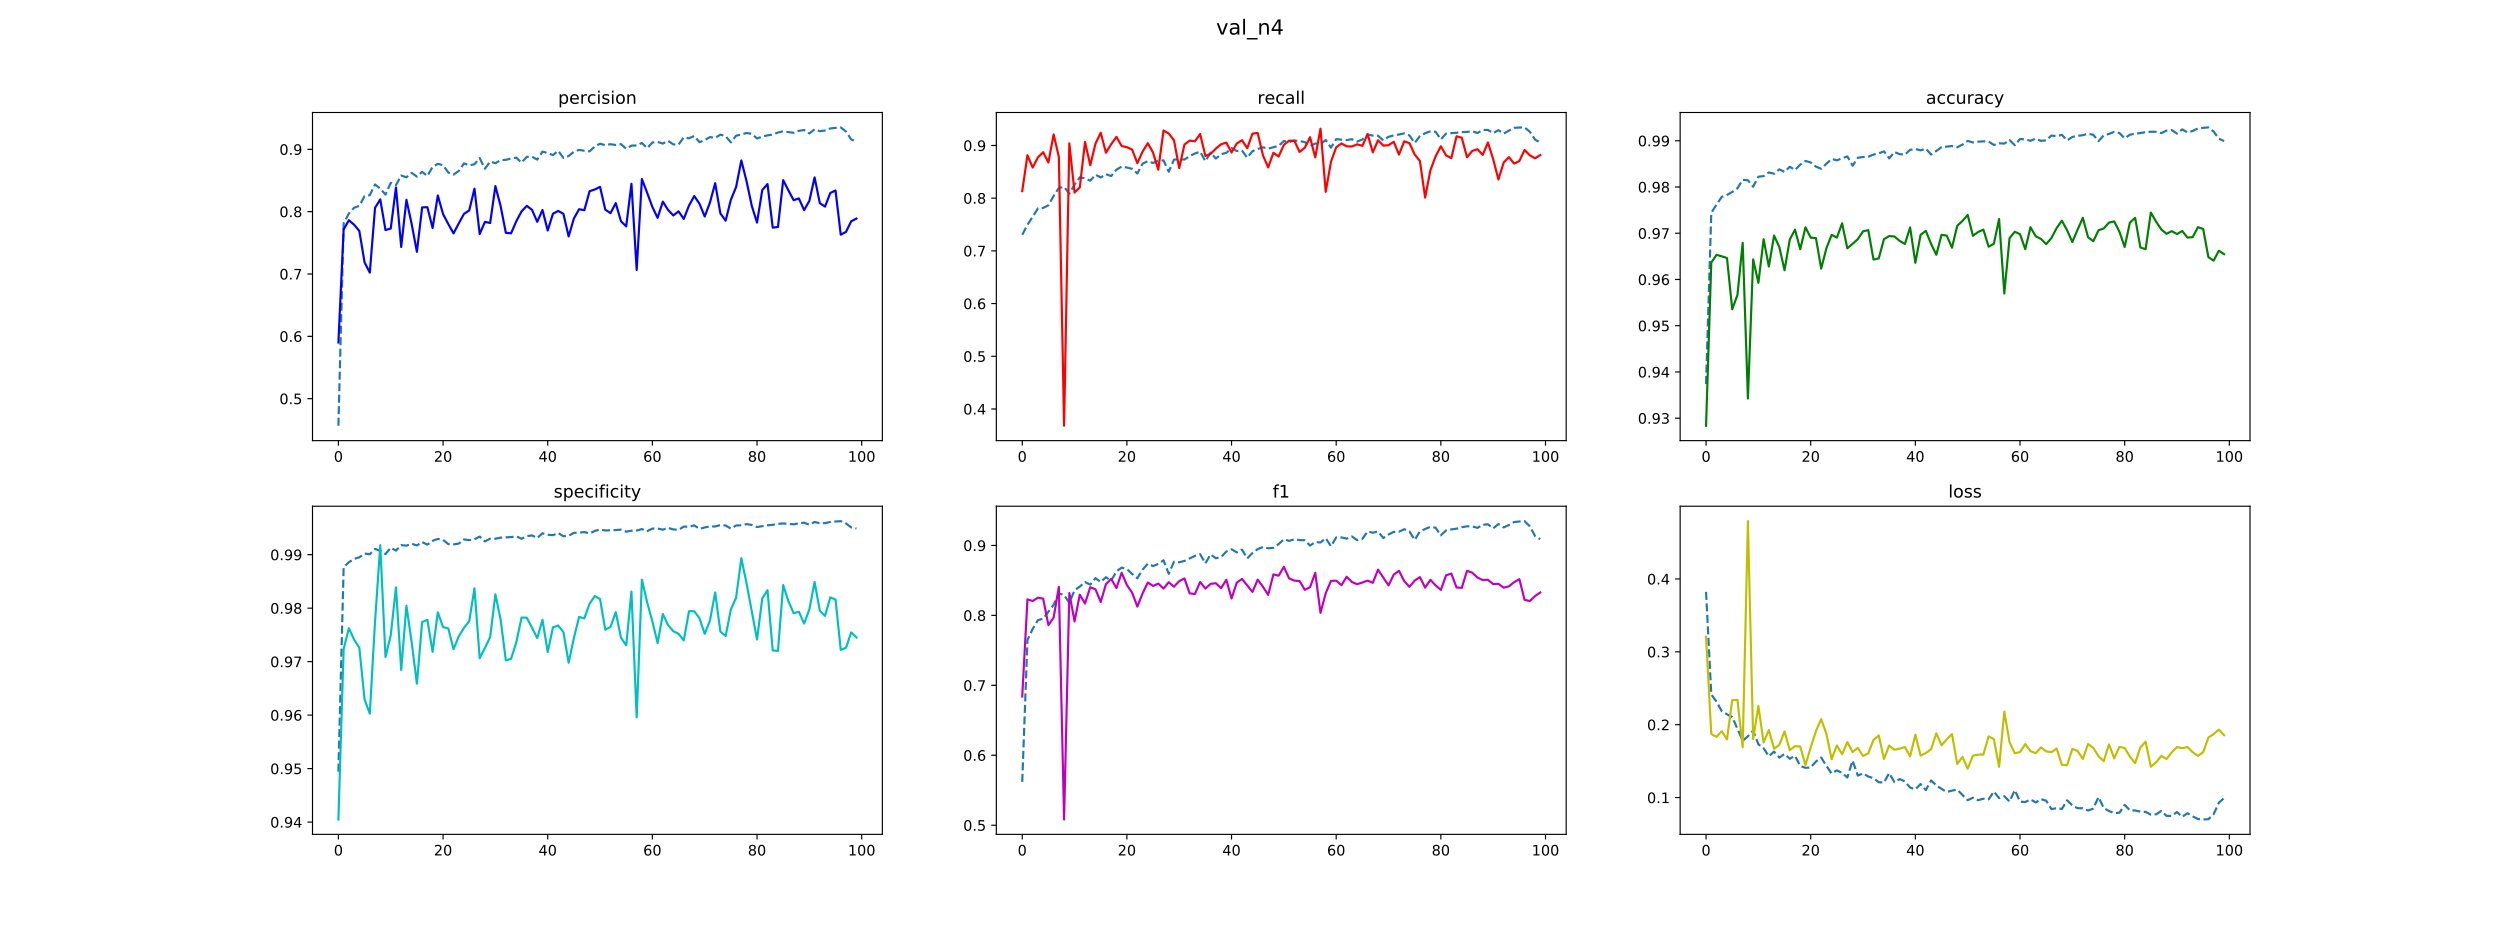 <?xml version="1.0" encoding="utf-8" standalone="no"?>
<!DOCTYPE svg PUBLIC "-//W3C//DTD SVG 1.1//EN"
  "http://www.w3.org/Graphics/SVG/1.1/DTD/svg11.dtd">
<!-- Created with matplotlib (https://matplotlib.org/) -->
<svg height="648pt" version="1.1" viewBox="0 0 1728 648" width="1728pt" xmlns="http://www.w3.org/2000/svg" xmlns:xlink="http://www.w3.org/1999/xlink">
 <defs>
  <style type="text/css">
*{stroke-linecap:butt;stroke-linejoin:round;}
  </style>
 </defs>
 <g id="figure_1">
  <g id="patch_1">
   <path d="M 0 648 
L 1728 648 
L 1728 0 
L 0 0 
z
" style="fill:#ffffff;"/>
  </g>
  <g id="axes_1">
   <g id="patch_2">
    <path d="M 216 304.56 
L 609.882 304.56 
L 609.882 77.76 
L 216 77.76 
z
" style="fill:#ffffff;"/>
   </g>
   <g id="matplotlib.axis_1">
    <g id="xtick_1">
     <g id="line2d_1">
      <defs>
       <path d="M 0 0 
L 0 3.5 
" id="m42362b6c7f" style="stroke:#000000;stroke-width:0.8;"/>
      </defs>
      <g>
       <use style="stroke:#000000;stroke-width:0.8;" x="233.904" xlink:href="#m42362b6c7f" y="304.56"/>
      </g>
     </g>
     <g id="text_1">
      <!-- 0 -->
      <defs>
       <path d="M 31.781 66.406 
Q 24.172 66.406 20.328 58.906 
Q 16.5 51.422 16.5 36.375 
Q 16.5 21.391 20.328 13.891 
Q 24.172 6.391 31.781 6.391 
Q 39.453 6.391 43.281 13.891 
Q 47.125 21.391 47.125 36.375 
Q 47.125 51.422 43.281 58.906 
Q 39.453 66.406 31.781 66.406 
z
M 31.781 74.219 
Q 44.047 74.219 50.516 64.516 
Q 56.984 54.828 56.984 36.375 
Q 56.984 17.969 50.516 8.266 
Q 44.047 -1.422 31.781 -1.422 
Q 19.531 -1.422 13.062 8.266 
Q 6.594 17.969 6.594 36.375 
Q 6.594 54.828 13.062 64.516 
Q 19.531 74.219 31.781 74.219 
z
" id="DejaVuSans-48"/>
      </defs>
      <g transform="translate(230.722 319.158)scale(0.1 -0.1)">
       <use xlink:href="#DejaVuSans-48"/>
      </g>
     </g>
    </g>
    <g id="xtick_2">
     <g id="line2d_2">
      <g>
       <use style="stroke:#000000;stroke-width:0.8;" x="306.242" xlink:href="#m42362b6c7f" y="304.56"/>
      </g>
     </g>
     <g id="text_2">
      <!-- 20 -->
      <defs>
       <path d="M 19.188 8.297 
L 53.609 8.297 
L 53.609 0 
L 7.328 0 
L 7.328 8.297 
Q 12.938 14.109 22.625 23.891 
Q 32.328 33.688 34.812 36.531 
Q 39.547 41.844 41.422 45.531 
Q 43.312 49.219 43.312 52.781 
Q 43.312 58.594 39.234 62.25 
Q 35.156 65.922 28.609 65.922 
Q 23.969 65.922 18.812 64.312 
Q 13.672 62.703 7.812 59.422 
L 7.812 69.391 
Q 13.766 71.781 18.938 73 
Q 24.125 74.219 28.422 74.219 
Q 39.75 74.219 46.484 68.547 
Q 53.219 62.891 53.219 53.422 
Q 53.219 48.922 51.531 44.891 
Q 49.859 40.875 45.406 35.406 
Q 44.188 33.984 37.641 27.219 
Q 31.109 20.453 19.188 8.297 
z
" id="DejaVuSans-50"/>
      </defs>
      <g transform="translate(299.88 319.158)scale(0.1 -0.1)">
       <use xlink:href="#DejaVuSans-50"/>
       <use x="63.623" xlink:href="#DejaVuSans-48"/>
      </g>
     </g>
    </g>
    <g id="xtick_3">
     <g id="line2d_3">
      <g>
       <use style="stroke:#000000;stroke-width:0.8;" x="378.58" xlink:href="#m42362b6c7f" y="304.56"/>
      </g>
     </g>
     <g id="text_3">
      <!-- 40 -->
      <defs>
       <path d="M 37.797 64.312 
L 12.891 25.391 
L 37.797 25.391 
z
M 35.203 72.906 
L 47.609 72.906 
L 47.609 25.391 
L 58.016 25.391 
L 58.016 17.188 
L 47.609 17.188 
L 47.609 0 
L 37.797 0 
L 37.797 17.188 
L 4.891 17.188 
L 4.891 26.703 
z
" id="DejaVuSans-52"/>
      </defs>
      <g transform="translate(372.218 319.158)scale(0.1 -0.1)">
       <use xlink:href="#DejaVuSans-52"/>
       <use x="63.623" xlink:href="#DejaVuSans-48"/>
      </g>
     </g>
    </g>
    <g id="xtick_4">
     <g id="line2d_4">
      <g>
       <use style="stroke:#000000;stroke-width:0.8;" x="450.919" xlink:href="#m42362b6c7f" y="304.56"/>
      </g>
     </g>
     <g id="text_4">
      <!-- 60 -->
      <defs>
       <path d="M 33.016 40.375 
Q 26.375 40.375 22.484 35.828 
Q 18.609 31.297 18.609 23.391 
Q 18.609 15.531 22.484 10.953 
Q 26.375 6.391 33.016 6.391 
Q 39.656 6.391 43.531 10.953 
Q 47.406 15.531 47.406 23.391 
Q 47.406 31.297 43.531 35.828 
Q 39.656 40.375 33.016 40.375 
z
M 52.594 71.297 
L 52.594 62.312 
Q 48.875 64.062 45.094 64.984 
Q 41.312 65.922 37.594 65.922 
Q 27.828 65.922 22.672 59.328 
Q 17.531 52.734 16.797 39.406 
Q 19.672 43.656 24.016 45.922 
Q 28.375 48.188 33.594 48.188 
Q 44.578 48.188 50.953 41.516 
Q 57.328 34.859 57.328 23.391 
Q 57.328 12.156 50.688 5.359 
Q 44.047 -1.422 33.016 -1.422 
Q 20.359 -1.422 13.672 8.266 
Q 6.984 17.969 6.984 36.375 
Q 6.984 53.656 15.188 63.938 
Q 23.391 74.219 37.203 74.219 
Q 40.922 74.219 44.703 73.484 
Q 48.484 72.75 52.594 71.297 
z
" id="DejaVuSans-54"/>
      </defs>
      <g transform="translate(444.556 319.158)scale(0.1 -0.1)">
       <use xlink:href="#DejaVuSans-54"/>
       <use x="63.623" xlink:href="#DejaVuSans-48"/>
      </g>
     </g>
    </g>
    <g id="xtick_5">
     <g id="line2d_5">
      <g>
       <use style="stroke:#000000;stroke-width:0.8;" x="523.257" xlink:href="#m42362b6c7f" y="304.56"/>
      </g>
     </g>
     <g id="text_5">
      <!-- 80 -->
      <defs>
       <path d="M 31.781 34.625 
Q 24.75 34.625 20.719 30.859 
Q 16.703 27.094 16.703 20.516 
Q 16.703 13.922 20.719 10.156 
Q 24.75 6.391 31.781 6.391 
Q 38.812 6.391 42.859 10.172 
Q 46.922 13.969 46.922 20.516 
Q 46.922 27.094 42.891 30.859 
Q 38.875 34.625 31.781 34.625 
z
M 21.922 38.812 
Q 15.578 40.375 12.031 44.719 
Q 8.5 49.078 8.5 55.328 
Q 8.5 64.062 14.719 69.141 
Q 20.953 74.219 31.781 74.219 
Q 42.672 74.219 48.875 69.141 
Q 55.078 64.062 55.078 55.328 
Q 55.078 49.078 51.531 44.719 
Q 48 40.375 41.703 38.812 
Q 48.828 37.156 52.797 32.312 
Q 56.781 27.484 56.781 20.516 
Q 56.781 9.906 50.312 4.234 
Q 43.844 -1.422 31.781 -1.422 
Q 19.734 -1.422 13.25 4.234 
Q 6.781 9.906 6.781 20.516 
Q 6.781 27.484 10.781 32.312 
Q 14.797 37.156 21.922 38.812 
z
M 18.312 54.391 
Q 18.312 48.734 21.844 45.562 
Q 25.391 42.391 31.781 42.391 
Q 38.141 42.391 41.719 45.562 
Q 45.312 48.734 45.312 54.391 
Q 45.312 60.062 41.719 63.234 
Q 38.141 66.406 31.781 66.406 
Q 25.391 66.406 21.844 63.234 
Q 18.312 60.062 18.312 54.391 
z
" id="DejaVuSans-56"/>
      </defs>
      <g transform="translate(516.895 319.158)scale(0.1 -0.1)">
       <use xlink:href="#DejaVuSans-56"/>
       <use x="63.623" xlink:href="#DejaVuSans-48"/>
      </g>
     </g>
    </g>
    <g id="xtick_6">
     <g id="line2d_6">
      <g>
       <use style="stroke:#000000;stroke-width:0.8;" x="595.596" xlink:href="#m42362b6c7f" y="304.56"/>
      </g>
     </g>
     <g id="text_6">
      <!-- 100 -->
      <defs>
       <path d="M 12.406 8.297 
L 28.516 8.297 
L 28.516 63.922 
L 10.984 60.406 
L 10.984 69.391 
L 28.422 72.906 
L 38.281 72.906 
L 38.281 8.297 
L 54.391 8.297 
L 54.391 0 
L 12.406 0 
z
" id="DejaVuSans-49"/>
      </defs>
      <g transform="translate(586.052 319.158)scale(0.1 -0.1)">
       <use xlink:href="#DejaVuSans-49"/>
       <use x="63.623" xlink:href="#DejaVuSans-48"/>
       <use x="127.246" xlink:href="#DejaVuSans-48"/>
      </g>
     </g>
    </g>
   </g>
   <g id="matplotlib.axis_2">
    <g id="ytick_1">
     <g id="line2d_7">
      <defs>
       <path d="M 0 0 
L -3.5 0 
" id="mf7276fa361" style="stroke:#000000;stroke-width:0.8;"/>
      </defs>
      <g>
       <use style="stroke:#000000;stroke-width:0.8;" x="216" xlink:href="#mf7276fa361" y="275.554"/>
      </g>
     </g>
     <g id="text_7">
      <!-- 0.5 -->
      <defs>
       <path d="M 10.688 12.406 
L 21 12.406 
L 21 0 
L 10.688 0 
z
" id="DejaVuSans-46"/>
       <path d="M 10.797 72.906 
L 49.516 72.906 
L 49.516 64.594 
L 19.828 64.594 
L 19.828 46.734 
Q 21.969 47.469 24.109 47.828 
Q 26.266 48.188 28.422 48.188 
Q 40.625 48.188 47.75 41.5 
Q 54.891 34.812 54.891 23.391 
Q 54.891 11.625 47.562 5.094 
Q 40.234 -1.422 26.906 -1.422 
Q 22.312 -1.422 17.547 -0.641 
Q 12.797 0.141 7.719 1.703 
L 7.719 11.625 
Q 12.109 9.234 16.797 8.062 
Q 21.484 6.891 26.703 6.891 
Q 35.156 6.891 40.078 11.328 
Q 45.016 15.766 45.016 23.391 
Q 45.016 31 40.078 35.438 
Q 35.156 39.891 26.703 39.891 
Q 22.75 39.891 18.812 39.016 
Q 14.891 38.141 10.797 36.281 
z
" id="DejaVuSans-53"/>
      </defs>
      <g transform="translate(193.097 279.353)scale(0.1 -0.1)">
       <use xlink:href="#DejaVuSans-48"/>
       <use x="63.623" xlink:href="#DejaVuSans-46"/>
       <use x="95.41" xlink:href="#DejaVuSans-53"/>
      </g>
     </g>
    </g>
    <g id="ytick_2">
     <g id="line2d_8">
      <g>
       <use style="stroke:#000000;stroke-width:0.8;" x="216" xlink:href="#mf7276fa361" y="232.47"/>
      </g>
     </g>
     <g id="text_8">
      <!-- 0.6 -->
      <g transform="translate(193.097 236.269)scale(0.1 -0.1)">
       <use xlink:href="#DejaVuSans-48"/>
       <use x="63.623" xlink:href="#DejaVuSans-46"/>
       <use x="95.41" xlink:href="#DejaVuSans-54"/>
      </g>
     </g>
    </g>
    <g id="ytick_3">
     <g id="line2d_9">
      <g>
       <use style="stroke:#000000;stroke-width:0.8;" x="216" xlink:href="#mf7276fa361" y="189.386"/>
      </g>
     </g>
     <g id="text_9">
      <!-- 0.7 -->
      <defs>
       <path d="M 8.203 72.906 
L 55.078 72.906 
L 55.078 68.703 
L 28.609 0 
L 18.312 0 
L 43.219 64.594 
L 8.203 64.594 
z
" id="DejaVuSans-55"/>
      </defs>
      <g transform="translate(193.097 193.185)scale(0.1 -0.1)">
       <use xlink:href="#DejaVuSans-48"/>
       <use x="63.623" xlink:href="#DejaVuSans-46"/>
       <use x="95.41" xlink:href="#DejaVuSans-55"/>
      </g>
     </g>
    </g>
    <g id="ytick_4">
     <g id="line2d_10">
      <g>
       <use style="stroke:#000000;stroke-width:0.8;" x="216" xlink:href="#mf7276fa361" y="146.301"/>
      </g>
     </g>
     <g id="text_10">
      <!-- 0.8 -->
      <g transform="translate(193.097 150.101)scale(0.1 -0.1)">
       <use xlink:href="#DejaVuSans-48"/>
       <use x="63.623" xlink:href="#DejaVuSans-46"/>
       <use x="95.41" xlink:href="#DejaVuSans-56"/>
      </g>
     </g>
    </g>
    <g id="ytick_5">
     <g id="line2d_11">
      <g>
       <use style="stroke:#000000;stroke-width:0.8;" x="216" xlink:href="#mf7276fa361" y="103.217"/>
      </g>
     </g>
     <g id="text_11">
      <!-- 0.9 -->
      <defs>
       <path d="M 10.984 1.516 
L 10.984 10.5 
Q 14.703 8.734 18.5 7.812 
Q 22.312 6.891 25.984 6.891 
Q 35.75 6.891 40.891 13.453 
Q 46.047 20.016 46.781 33.406 
Q 43.953 29.203 39.594 26.953 
Q 35.25 24.703 29.984 24.703 
Q 19.047 24.703 12.672 31.312 
Q 6.297 37.938 6.297 49.422 
Q 6.297 60.641 12.938 67.422 
Q 19.578 74.219 30.609 74.219 
Q 43.266 74.219 49.922 64.516 
Q 56.594 54.828 56.594 36.375 
Q 56.594 19.141 48.406 8.859 
Q 40.234 -1.422 26.422 -1.422 
Q 22.703 -1.422 18.891 -0.688 
Q 15.094 0.047 10.984 1.516 
z
M 30.609 32.422 
Q 37.25 32.422 41.125 36.953 
Q 45.016 41.5 45.016 49.422 
Q 45.016 57.281 41.125 61.844 
Q 37.25 66.406 30.609 66.406 
Q 23.969 66.406 20.094 61.844 
Q 16.219 57.281 16.219 49.422 
Q 16.219 41.5 20.094 36.953 
Q 23.969 32.422 30.609 32.422 
z
" id="DejaVuSans-57"/>
      </defs>
      <g transform="translate(193.097 107.016)scale(0.1 -0.1)">
       <use xlink:href="#DejaVuSans-48"/>
       <use x="63.623" xlink:href="#DejaVuSans-46"/>
       <use x="95.41" xlink:href="#DejaVuSans-57"/>
      </g>
     </g>
    </g>
   </g>
   <g id="line2d_12">
    <path clip-path="url(#p3fb91ef97b)" d="M 233.904 294.251 
L 237.521 154.449 
L 241.138 147.549 
L 244.754 143.587 
L 248.371 142.248 
L 251.988 135.579 
L 255.605 134.896 
L 259.222 127.483 
L 262.839 130.364 
L 266.456 134.512 
L 270.073 126.376 
L 273.69 127.915 
L 277.307 121.348 
L 280.924 122.557 
L 284.541 119.496 
L 288.158 122.06 
L 291.774 118.772 
L 295.391 121.684 
L 299.008 115.283 
L 302.625 113.246 
L 306.242 114.198 
L 309.859 119.245 
L 313.476 120.688 
L 317.093 118.147 
L 320.71 112.954 
L 324.327 114.326 
L 327.944 113.526 
L 331.561 109.283 
L 335.177 116.6 
L 338.794 111.692 
L 342.411 112.773 
L 346.028 110.764 
L 349.645 110.478 
L 353.262 109.548 
L 356.879 108.986 
L 360.496 112.414 
L 364.113 108.397 
L 367.73 108.318 
L 371.347 110.321 
L 374.964 104.783 
L 378.58 105.804 
L 382.197 107.207 
L 385.814 104.18 
L 389.431 109.16 
L 393.048 107.83 
L 396.665 104.886 
L 400.282 103.601 
L 403.899 104.197 
L 407.516 104.639 
L 411.133 101.232 
L 414.75 99.339 
L 418.367 100.359 
L 421.983 99.677 
L 425.6 100.226 
L 429.217 99.619 
L 432.834 102.785 
L 436.451 100.661 
L 440.068 100.548 
L 443.685 98.832 
L 447.302 102.399 
L 450.919 98.533 
L 454.536 98.095 
L 458.153 99.232 
L 461.77 97.345 
L 465.386 99.803 
L 469.003 99.936 
L 472.62 94.933 
L 476.237 95.57 
L 479.854 93.978 
L 483.471 98.256 
L 487.088 96.848 
L 490.705 94.758 
L 494.322 95.319 
L 497.939 93.056 
L 501.556 94.14 
L 505.173 98.393 
L 508.789 93.784 
L 512.406 92.971 
L 516.023 91.895 
L 519.64 92.539 
L 523.257 95.721 
L 526.874 94.386 
L 530.491 93.571 
L 534.108 92.99 
L 537.725 91.617 
L 541.342 90.753 
L 544.959 91.323 
L 548.576 91.769 
L 552.193 90.441 
L 555.809 89.882 
L 559.426 92.241 
L 563.043 89.383 
L 566.66 90.681 
L 570.277 90.193 
L 573.894 88.79 
L 577.511 88.397 
L 581.128 88.069 
L 584.745 90.92 
L 588.362 96.401 
L 591.979 97.876 
" style="fill:none;stroke:#1f77b4;stroke-dasharray:5.55,2.4;stroke-dashoffset:0;stroke-width:1.5;"/>
   </g>
   <g id="line2d_13">
    <path clip-path="url(#p3fb91ef97b)" d="M 233.904 236.742 
L 237.521 158.592 
L 241.138 152.227 
L 244.754 155.331 
L 248.371 159.666 
L 251.988 181.358 
L 255.605 188.438 
L 259.222 143.666 
L 262.839 137.815 
L 266.456 159.034 
L 270.073 157.97 
L 273.69 129.539 
L 277.307 170.692 
L 280.924 138.099 
L 284.541 154.849 
L 288.158 174.068 
L 291.774 143.388 
L 295.391 143.18 
L 299.008 157.604 
L 302.625 135.121 
L 306.242 147.967 
L 309.859 154.843 
L 313.476 161.328 
L 317.093 154.395 
L 320.71 147.838 
L 324.327 145.451 
L 327.944 130.396 
L 331.561 161.757 
L 335.177 153.368 
L 338.794 154.136 
L 342.411 128.635 
L 346.028 142.456 
L 349.645 160.932 
L 353.262 161.269 
L 356.879 152.876 
L 360.496 146.116 
L 364.113 142.267 
L 367.73 145.057 
L 371.347 153.331 
L 374.964 145.157 
L 378.58 159.304 
L 382.197 147.758 
L 385.814 145.792 
L 389.431 147.783 
L 393.048 163.413 
L 396.665 151.042 
L 400.282 144.595 
L 403.899 145.304 
L 407.516 132.163 
L 411.133 130.967 
L 414.75 129.145 
L 418.367 144.884 
L 421.983 147.336 
L 425.6 140.397 
L 429.217 152.94 
L 432.834 156.476 
L 436.451 127.026 
L 440.068 186.6 
L 443.685 123.758 
L 447.302 133.216 
L 450.919 143.071 
L 454.536 150.565 
L 458.153 139.384 
L 461.77 145.106 
L 465.386 148.913 
L 469.003 146.109 
L 472.62 151.311 
L 476.237 142.086 
L 479.854 135.513 
L 483.471 140.794 
L 487.088 149.639 
L 490.705 140.034 
L 494.322 126.625 
L 497.939 147.526 
L 501.556 152.526 
L 505.173 138.085 
L 508.789 129.284 
L 512.406 110.903 
L 516.023 125.319 
L 519.64 142.341 
L 523.257 153.851 
L 526.874 131.35 
L 530.491 127.241 
L 534.108 157.337 
L 537.725 156.862 
L 541.342 124.535 
L 544.959 131.594 
L 548.576 138.375 
L 552.193 137.159 
L 555.809 145.255 
L 559.426 138.831 
L 563.043 122.631 
L 566.66 140.432 
L 570.277 142.804 
L 573.894 133.385 
L 577.511 131.667 
L 581.128 162.229 
L 584.745 160.289 
L 588.362 152.945 
L 591.979 151.072 
" style="fill:none;stroke:#0000ff;stroke-linecap:square;stroke-width:1.5;"/>
   </g>
   <g id="patch_3">
    <path d="M 216 304.56 
L 216 77.76 
" style="fill:none;stroke:#000000;stroke-linecap:square;stroke-linejoin:miter;stroke-width:0.8;"/>
   </g>
   <g id="patch_4">
    <path d="M 609.882 304.56 
L 609.882 77.76 
" style="fill:none;stroke:#000000;stroke-linecap:square;stroke-linejoin:miter;stroke-width:0.8;"/>
   </g>
   <g id="patch_5">
    <path d="M 216 304.56 
L 609.882 304.56 
" style="fill:none;stroke:#000000;stroke-linecap:square;stroke-linejoin:miter;stroke-width:0.8;"/>
   </g>
   <g id="patch_6">
    <path d="M 216 77.76 
L 609.882 77.76 
" style="fill:none;stroke:#000000;stroke-linecap:square;stroke-linejoin:miter;stroke-width:0.8;"/>
   </g>
   <g id="text_12">
    <!-- percision -->
    <defs>
     <path d="M 18.109 8.203 
L 18.109 -20.797 
L 9.078 -20.797 
L 9.078 54.688 
L 18.109 54.688 
L 18.109 46.391 
Q 20.953 51.266 25.266 53.625 
Q 29.594 56 35.594 56 
Q 45.562 56 51.781 48.094 
Q 58.016 40.188 58.016 27.297 
Q 58.016 14.406 51.781 6.484 
Q 45.562 -1.422 35.594 -1.422 
Q 29.594 -1.422 25.266 0.953 
Q 20.953 3.328 18.109 8.203 
z
M 48.688 27.297 
Q 48.688 37.203 44.609 42.844 
Q 40.531 48.484 33.406 48.484 
Q 26.266 48.484 22.188 42.844 
Q 18.109 37.203 18.109 27.297 
Q 18.109 17.391 22.188 11.75 
Q 26.266 6.109 33.406 6.109 
Q 40.531 6.109 44.609 11.75 
Q 48.688 17.391 48.688 27.297 
z
" id="DejaVuSans-112"/>
     <path d="M 56.203 29.594 
L 56.203 25.203 
L 14.891 25.203 
Q 15.484 15.922 20.484 11.062 
Q 25.484 6.203 34.422 6.203 
Q 39.594 6.203 44.453 7.469 
Q 49.312 8.734 54.109 11.281 
L 54.109 2.781 
Q 49.266 0.734 44.188 -0.344 
Q 39.109 -1.422 33.891 -1.422 
Q 20.797 -1.422 13.156 6.188 
Q 5.516 13.812 5.516 26.812 
Q 5.516 40.234 12.766 48.109 
Q 20.016 56 32.328 56 
Q 43.359 56 49.781 48.891 
Q 56.203 41.797 56.203 29.594 
z
M 47.219 32.234 
Q 47.125 39.594 43.094 43.984 
Q 39.062 48.391 32.422 48.391 
Q 24.906 48.391 20.391 44.141 
Q 15.875 39.891 15.188 32.172 
z
" id="DejaVuSans-101"/>
     <path d="M 41.109 46.297 
Q 39.594 47.172 37.812 47.578 
Q 36.031 48 33.891 48 
Q 26.266 48 22.188 43.047 
Q 18.109 38.094 18.109 28.812 
L 18.109 0 
L 9.078 0 
L 9.078 54.688 
L 18.109 54.688 
L 18.109 46.188 
Q 20.953 51.172 25.484 53.578 
Q 30.031 56 36.531 56 
Q 37.453 56 38.578 55.875 
Q 39.703 55.766 41.062 55.516 
z
" id="DejaVuSans-114"/>
     <path d="M 48.781 52.594 
L 48.781 44.188 
Q 44.969 46.297 41.141 47.344 
Q 37.312 48.391 33.406 48.391 
Q 24.656 48.391 19.812 42.844 
Q 14.984 37.312 14.984 27.297 
Q 14.984 17.281 19.812 11.734 
Q 24.656 6.203 33.406 6.203 
Q 37.312 6.203 41.141 7.25 
Q 44.969 8.297 48.781 10.406 
L 48.781 2.094 
Q 45.016 0.344 40.984 -0.531 
Q 36.969 -1.422 32.422 -1.422 
Q 20.062 -1.422 12.781 6.344 
Q 5.516 14.109 5.516 27.297 
Q 5.516 40.672 12.859 48.328 
Q 20.219 56 33.016 56 
Q 37.156 56 41.109 55.141 
Q 45.062 54.297 48.781 52.594 
z
" id="DejaVuSans-99"/>
     <path d="M 9.422 54.688 
L 18.406 54.688 
L 18.406 0 
L 9.422 0 
z
M 9.422 75.984 
L 18.406 75.984 
L 18.406 64.594 
L 9.422 64.594 
z
" id="DejaVuSans-105"/>
     <path d="M 44.281 53.078 
L 44.281 44.578 
Q 40.484 46.531 36.375 47.5 
Q 32.281 48.484 27.875 48.484 
Q 21.188 48.484 17.844 46.438 
Q 14.5 44.391 14.5 40.281 
Q 14.5 37.156 16.891 35.375 
Q 19.281 33.594 26.516 31.984 
L 29.594 31.297 
Q 39.156 29.25 43.188 25.516 
Q 47.219 21.781 47.219 15.094 
Q 47.219 7.469 41.188 3.016 
Q 35.156 -1.422 24.609 -1.422 
Q 20.219 -1.422 15.453 -0.562 
Q 10.688 0.297 5.422 2 
L 5.422 11.281 
Q 10.406 8.688 15.234 7.391 
Q 20.062 6.109 24.812 6.109 
Q 31.156 6.109 34.562 8.281 
Q 37.984 10.453 37.984 14.406 
Q 37.984 18.062 35.516 20.016 
Q 33.062 21.969 24.703 23.781 
L 21.578 24.516 
Q 13.234 26.266 9.516 29.906 
Q 5.812 33.547 5.812 39.891 
Q 5.812 47.609 11.281 51.797 
Q 16.75 56 26.812 56 
Q 31.781 56 36.172 55.266 
Q 40.578 54.547 44.281 53.078 
z
" id="DejaVuSans-115"/>
     <path d="M 30.609 48.391 
Q 23.391 48.391 19.188 42.75 
Q 14.984 37.109 14.984 27.297 
Q 14.984 17.484 19.156 11.844 
Q 23.344 6.203 30.609 6.203 
Q 37.797 6.203 41.984 11.859 
Q 46.188 17.531 46.188 27.297 
Q 46.188 37.016 41.984 42.703 
Q 37.797 48.391 30.609 48.391 
z
M 30.609 56 
Q 42.328 56 49.016 48.375 
Q 55.719 40.766 55.719 27.297 
Q 55.719 13.875 49.016 6.219 
Q 42.328 -1.422 30.609 -1.422 
Q 18.844 -1.422 12.172 6.219 
Q 5.516 13.875 5.516 27.297 
Q 5.516 40.766 12.172 48.375 
Q 18.844 56 30.609 56 
z
" id="DejaVuSans-111"/>
     <path d="M 54.891 33.016 
L 54.891 0 
L 45.906 0 
L 45.906 32.719 
Q 45.906 40.484 42.875 44.328 
Q 39.844 48.188 33.797 48.188 
Q 26.516 48.188 22.312 43.547 
Q 18.109 38.922 18.109 30.906 
L 18.109 0 
L 9.078 0 
L 9.078 54.688 
L 18.109 54.688 
L 18.109 46.188 
Q 21.344 51.125 25.703 53.562 
Q 30.078 56 35.797 56 
Q 45.219 56 50.047 50.172 
Q 54.891 44.344 54.891 33.016 
z
" id="DejaVuSans-110"/>
    </defs>
    <g transform="translate(385.743 71.76)scale(0.12 -0.12)">
     <use xlink:href="#DejaVuSans-112"/>
     <use x="63.477" xlink:href="#DejaVuSans-101"/>
     <use x="125" xlink:href="#DejaVuSans-114"/>
     <use x="166.082" xlink:href="#DejaVuSans-99"/>
     <use x="221.062" xlink:href="#DejaVuSans-105"/>
     <use x="248.846" xlink:href="#DejaVuSans-115"/>
     <use x="300.945" xlink:href="#DejaVuSans-105"/>
     <use x="328.729" xlink:href="#DejaVuSans-111"/>
     <use x="389.91" xlink:href="#DejaVuSans-110"/>
    </g>
   </g>
  </g>
  <g id="axes_2">
   <g id="patch_7">
    <path d="M 688.659 304.56 
L 1082.541 304.56 
L 1082.541 77.76 
L 688.659 77.76 
z
" style="fill:#ffffff;"/>
   </g>
   <g id="matplotlib.axis_3">
    <g id="xtick_7">
     <g id="line2d_14">
      <g>
       <use style="stroke:#000000;stroke-width:0.8;" x="706.563" xlink:href="#m42362b6c7f" y="304.56"/>
      </g>
     </g>
     <g id="text_13">
      <!-- 0 -->
      <g transform="translate(703.381 319.158)scale(0.1 -0.1)">
       <use xlink:href="#DejaVuSans-48"/>
      </g>
     </g>
    </g>
    <g id="xtick_8">
     <g id="line2d_15">
      <g>
       <use style="stroke:#000000;stroke-width:0.8;" x="778.901" xlink:href="#m42362b6c7f" y="304.56"/>
      </g>
     </g>
     <g id="text_14">
      <!-- 20 -->
      <g transform="translate(772.538 319.158)scale(0.1 -0.1)">
       <use xlink:href="#DejaVuSans-50"/>
       <use x="63.623" xlink:href="#DejaVuSans-48"/>
      </g>
     </g>
    </g>
    <g id="xtick_9">
     <g id="line2d_16">
      <g>
       <use style="stroke:#000000;stroke-width:0.8;" x="851.239" xlink:href="#m42362b6c7f" y="304.56"/>
      </g>
     </g>
     <g id="text_15">
      <!-- 40 -->
      <g transform="translate(844.877 319.158)scale(0.1 -0.1)">
       <use xlink:href="#DejaVuSans-52"/>
       <use x="63.623" xlink:href="#DejaVuSans-48"/>
      </g>
     </g>
    </g>
    <g id="xtick_10">
     <g id="line2d_17">
      <g>
       <use style="stroke:#000000;stroke-width:0.8;" x="923.578" xlink:href="#m42362b6c7f" y="304.56"/>
      </g>
     </g>
     <g id="text_16">
      <!-- 60 -->
      <g transform="translate(917.215 319.158)scale(0.1 -0.1)">
       <use xlink:href="#DejaVuSans-54"/>
       <use x="63.623" xlink:href="#DejaVuSans-48"/>
      </g>
     </g>
    </g>
    <g id="xtick_11">
     <g id="line2d_18">
      <g>
       <use style="stroke:#000000;stroke-width:0.8;" x="995.916" xlink:href="#m42362b6c7f" y="304.56"/>
      </g>
     </g>
     <g id="text_17">
      <!-- 80 -->
      <g transform="translate(989.553 319.158)scale(0.1 -0.1)">
       <use xlink:href="#DejaVuSans-56"/>
       <use x="63.623" xlink:href="#DejaVuSans-48"/>
      </g>
     </g>
    </g>
    <g id="xtick_12">
     <g id="line2d_19">
      <g>
       <use style="stroke:#000000;stroke-width:0.8;" x="1068.254" xlink:href="#m42362b6c7f" y="304.56"/>
      </g>
     </g>
     <g id="text_18">
      <!-- 100 -->
      <g transform="translate(1058.711 319.158)scale(0.1 -0.1)">
       <use xlink:href="#DejaVuSans-49"/>
       <use x="63.623" xlink:href="#DejaVuSans-48"/>
       <use x="127.246" xlink:href="#DejaVuSans-48"/>
      </g>
     </g>
    </g>
   </g>
   <g id="matplotlib.axis_4">
    <g id="ytick_6">
     <g id="line2d_20">
      <g>
       <use style="stroke:#000000;stroke-width:0.8;" x="688.659" xlink:href="#mf7276fa361" y="282.698"/>
      </g>
     </g>
     <g id="text_19">
      <!-- 0.4 -->
      <g transform="translate(665.756 286.497)scale(0.1 -0.1)">
       <use xlink:href="#DejaVuSans-48"/>
       <use x="63.623" xlink:href="#DejaVuSans-46"/>
       <use x="95.41" xlink:href="#DejaVuSans-52"/>
      </g>
     </g>
    </g>
    <g id="ytick_7">
     <g id="line2d_21">
      <g>
       <use style="stroke:#000000;stroke-width:0.8;" x="688.659" xlink:href="#mf7276fa361" y="246.268"/>
      </g>
     </g>
     <g id="text_20">
      <!-- 0.5 -->
      <g transform="translate(665.756 250.067)scale(0.1 -0.1)">
       <use xlink:href="#DejaVuSans-48"/>
       <use x="63.623" xlink:href="#DejaVuSans-46"/>
       <use x="95.41" xlink:href="#DejaVuSans-53"/>
      </g>
     </g>
    </g>
    <g id="ytick_8">
     <g id="line2d_22">
      <g>
       <use style="stroke:#000000;stroke-width:0.8;" x="688.659" xlink:href="#mf7276fa361" y="209.837"/>
      </g>
     </g>
     <g id="text_21">
      <!-- 0.6 -->
      <g transform="translate(665.756 213.637)scale(0.1 -0.1)">
       <use xlink:href="#DejaVuSans-48"/>
       <use x="63.623" xlink:href="#DejaVuSans-46"/>
       <use x="95.41" xlink:href="#DejaVuSans-54"/>
      </g>
     </g>
    </g>
    <g id="ytick_9">
     <g id="line2d_23">
      <g>
       <use style="stroke:#000000;stroke-width:0.8;" x="688.659" xlink:href="#mf7276fa361" y="173.407"/>
      </g>
     </g>
     <g id="text_22">
      <!-- 0.7 -->
      <g transform="translate(665.756 177.206)scale(0.1 -0.1)">
       <use xlink:href="#DejaVuSans-48"/>
       <use x="63.623" xlink:href="#DejaVuSans-46"/>
       <use x="95.41" xlink:href="#DejaVuSans-55"/>
      </g>
     </g>
    </g>
    <g id="ytick_10">
     <g id="line2d_24">
      <g>
       <use style="stroke:#000000;stroke-width:0.8;" x="688.659" xlink:href="#mf7276fa361" y="136.977"/>
      </g>
     </g>
     <g id="text_23">
      <!-- 0.8 -->
      <g transform="translate(665.756 140.776)scale(0.1 -0.1)">
       <use xlink:href="#DejaVuSans-48"/>
       <use x="63.623" xlink:href="#DejaVuSans-46"/>
       <use x="95.41" xlink:href="#DejaVuSans-56"/>
      </g>
     </g>
    </g>
    <g id="ytick_11">
     <g id="line2d_25">
      <g>
       <use style="stroke:#000000;stroke-width:0.8;" x="688.659" xlink:href="#mf7276fa361" y="100.546"/>
      </g>
     </g>
     <g id="text_24">
      <!-- 0.9 -->
      <g transform="translate(665.756 104.346)scale(0.1 -0.1)">
       <use xlink:href="#DejaVuSans-48"/>
       <use x="63.623" xlink:href="#DejaVuSans-46"/>
       <use x="95.41" xlink:href="#DejaVuSans-57"/>
      </g>
     </g>
    </g>
   </g>
   <g id="line2d_26">
    <path clip-path="url(#p29db0d533a)" d="M 706.563 162.276 
L 710.179 155.463 
L 713.796 149.802 
L 717.413 144.068 
L 721.03 143.712 
L 724.647 141.926 
L 728.264 135.482 
L 731.881 129.921 
L 735.498 129.17 
L 739.115 133.803 
L 742.732 127.624 
L 746.349 122.515 
L 749.966 123.281 
L 753.582 124.9 
L 757.199 120.793 
L 760.816 122.673 
L 764.433 120.42 
L 768.05 121.688 
L 771.667 117.296 
L 775.284 115.095 
L 778.901 115.805 
L 782.518 116.66 
L 786.135 119.912 
L 789.752 113.112 
L 793.369 111.348 
L 796.986 112.665 
L 800.602 111.04 
L 804.219 110.862 
L 807.836 118.681 
L 811.453 110.338 
L 815.07 110.026 
L 818.687 110.286 
L 822.304 107.929 
L 825.921 106.103 
L 829.538 104.812 
L 833.155 111.418 
L 836.772 105.478 
L 840.389 109.574 
L 844.005 106.6 
L 847.622 105.636 
L 851.239 102.346 
L 854.856 104.387 
L 858.473 104.118 
L 862.09 108.967 
L 865.707 104.49 
L 869.324 102.98 
L 872.941 101.825 
L 876.558 102.714 
L 880.175 101.769 
L 883.792 100.816 
L 887.408 97.471 
L 891.025 98.251 
L 894.642 97.136 
L 898.259 97.515 
L 901.876 98.216 
L 905.493 101.049 
L 909.11 99.157 
L 912.727 99.708 
L 916.344 96.758 
L 919.961 102.056 
L 923.578 96.162 
L 927.195 96.534 
L 930.811 96.833 
L 934.428 96.194 
L 938.045 97.872 
L 941.662 96.407 
L 945.279 92.991 
L 948.896 93.745 
L 952.513 93.848 
L 956.13 97.041 
L 959.747 94.541 
L 963.364 93.598 
L 966.981 92.964 
L 970.598 92.236 
L 974.214 93.623 
L 977.831 98.832 
L 981.448 94.004 
L 985.065 92.068 
L 988.682 90.747 
L 992.299 91.138 
L 995.916 96.355 
L 999.533 92.319 
L 1003.15 92.043 
L 1006.767 91.75 
L 1010.384 91.336 
L 1014.001 91.177 
L 1017.618 90.729 
L 1021.234 91.933 
L 1024.851 89.822 
L 1028.468 89.832 
L 1032.085 92.019 
L 1035.702 89.976 
L 1039.319 92.359 
L 1042.936 90.313 
L 1046.553 88.368 
L 1050.17 88.144 
L 1053.787 88.069 
L 1057.404 91.046 
L 1061.021 96.475 
L 1064.637 98.598 
" style="fill:none;stroke:#1f77b4;stroke-dasharray:5.55,2.4;stroke-dashoffset:0;stroke-width:1.5;"/>
   </g>
   <g id="line2d_27">
    <path clip-path="url(#p29db0d533a)" d="M 706.563 132.11 
L 710.179 107.262 
L 713.796 115.811 
L 717.413 108.793 
L 721.03 105.193 
L 724.647 112.318 
L 728.264 92.923 
L 731.881 108.4 
L 735.498 294.251 
L 739.115 99.078 
L 742.732 133.069 
L 746.349 129.548 
L 749.966 98.07 
L 753.582 114.185 
L 757.199 99.312 
L 760.816 91.744 
L 764.433 105.552 
L 768.05 99.68 
L 771.667 94.607 
L 775.284 100.928 
L 778.901 101.745 
L 782.518 103.354 
L 786.135 112.79 
L 789.752 104.77 
L 793.369 98.965 
L 796.986 105.498 
L 800.602 117.286 
L 804.219 90.169 
L 807.836 92.333 
L 811.453 96.929 
L 815.07 116.151 
L 818.687 99.947 
L 822.304 97.185 
L 825.921 97.666 
L 829.538 92.601 
L 833.155 107.807 
L 836.772 106.361 
L 840.389 102.74 
L 844.005 99.715 
L 847.622 98.586 
L 851.239 105.396 
L 854.856 99.177 
L 858.473 96.913 
L 862.09 102.431 
L 865.707 92.373 
L 869.324 91.889 
L 872.941 107.303 
L 876.558 115.724 
L 880.175 105.625 
L 883.792 108.193 
L 887.408 100.102 
L 891.025 97.244 
L 894.642 97.223 
L 898.259 104.997 
L 901.876 102.092 
L 905.493 94.853 
L 909.11 108.757 
L 912.727 88.948 
L 916.344 132.585 
L 919.961 111.784 
L 923.578 101.832 
L 927.195 99.165 
L 930.811 101.143 
L 934.428 101.27 
L 938.045 99.746 
L 941.662 100.819 
L 945.279 92.706 
L 948.896 105.303 
L 952.513 96.943 
L 956.13 100.641 
L 959.747 100.354 
L 963.364 98.013 
L 966.981 106.841 
L 970.598 97.67 
L 974.214 98.936 
L 977.831 106.787 
L 981.448 111.321 
L 985.065 136.582 
L 988.682 117.681 
L 992.299 108.065 
L 995.916 101.108 
L 999.533 107.406 
L 1003.15 109.331 
L 1006.767 94.182 
L 1010.384 95.195 
L 1014.001 108.727 
L 1017.618 104.321 
L 1021.234 103.147 
L 1024.851 107.054 
L 1028.468 98.53 
L 1032.085 110.023 
L 1035.702 124.086 
L 1039.319 112.412 
L 1042.936 108.609 
L 1046.553 113.043 
L 1050.17 111.318 
L 1053.787 103.656 
L 1057.404 107.367 
L 1061.021 109.447 
L 1064.637 107.171 
" style="fill:none;stroke:#ff0000;stroke-linecap:square;stroke-width:1.5;"/>
   </g>
   <g id="patch_8">
    <path d="M 688.659 304.56 
L 688.659 77.76 
" style="fill:none;stroke:#000000;stroke-linecap:square;stroke-linejoin:miter;stroke-width:0.8;"/>
   </g>
   <g id="patch_9">
    <path d="M 1082.541 304.56 
L 1082.541 77.76 
" style="fill:none;stroke:#000000;stroke-linecap:square;stroke-linejoin:miter;stroke-width:0.8;"/>
   </g>
   <g id="patch_10">
    <path d="M 688.659 304.56 
L 1082.541 304.56 
" style="fill:none;stroke:#000000;stroke-linecap:square;stroke-linejoin:miter;stroke-width:0.8;"/>
   </g>
   <g id="patch_11">
    <path d="M 688.659 77.76 
L 1082.541 77.76 
" style="fill:none;stroke:#000000;stroke-linecap:square;stroke-linejoin:miter;stroke-width:0.8;"/>
   </g>
   <g id="text_25">
    <!-- recall -->
    <defs>
     <path d="M 34.281 27.484 
Q 23.391 27.484 19.188 25 
Q 14.984 22.516 14.984 16.5 
Q 14.984 11.719 18.141 8.906 
Q 21.297 6.109 26.703 6.109 
Q 34.188 6.109 38.703 11.406 
Q 43.219 16.703 43.219 25.484 
L 43.219 27.484 
z
M 52.203 31.203 
L 52.203 0 
L 43.219 0 
L 43.219 8.297 
Q 40.141 3.328 35.547 0.953 
Q 30.953 -1.422 24.312 -1.422 
Q 15.922 -1.422 10.953 3.297 
Q 6 8.016 6 15.922 
Q 6 25.141 12.172 29.828 
Q 18.359 34.516 30.609 34.516 
L 43.219 34.516 
L 43.219 35.406 
Q 43.219 41.609 39.141 45 
Q 35.062 48.391 27.688 48.391 
Q 23 48.391 18.547 47.266 
Q 14.109 46.141 10.016 43.891 
L 10.016 52.203 
Q 14.938 54.109 19.578 55.047 
Q 24.219 56 28.609 56 
Q 40.484 56 46.344 49.844 
Q 52.203 43.703 52.203 31.203 
z
" id="DejaVuSans-97"/>
     <path d="M 9.422 75.984 
L 18.406 75.984 
L 18.406 0 
L 9.422 0 
z
" id="DejaVuSans-108"/>
    </defs>
    <g transform="translate(869.134 71.76)scale(0.12 -0.12)">
     <use xlink:href="#DejaVuSans-114"/>
     <use x="41.082" xlink:href="#DejaVuSans-101"/>
     <use x="102.605" xlink:href="#DejaVuSans-99"/>
     <use x="157.586" xlink:href="#DejaVuSans-97"/>
     <use x="218.865" xlink:href="#DejaVuSans-108"/>
     <use x="246.648" xlink:href="#DejaVuSans-108"/>
    </g>
   </g>
  </g>
  <g id="axes_3">
   <g id="patch_12">
    <path d="M 1161.318 304.56 
L 1555.2 304.56 
L 1555.2 77.76 
L 1161.318 77.76 
z
" style="fill:#ffffff;"/>
   </g>
   <g id="matplotlib.axis_5">
    <g id="xtick_13">
     <g id="line2d_28">
      <g>
       <use style="stroke:#000000;stroke-width:0.8;" x="1179.221" xlink:href="#m42362b6c7f" y="304.56"/>
      </g>
     </g>
     <g id="text_26">
      <!-- 0 -->
      <g transform="translate(1176.04 319.158)scale(0.1 -0.1)">
       <use xlink:href="#DejaVuSans-48"/>
      </g>
     </g>
    </g>
    <g id="xtick_14">
     <g id="line2d_29">
      <g>
       <use style="stroke:#000000;stroke-width:0.8;" x="1251.56" xlink:href="#m42362b6c7f" y="304.56"/>
      </g>
     </g>
     <g id="text_27">
      <!-- 20 -->
      <g transform="translate(1245.197 319.158)scale(0.1 -0.1)">
       <use xlink:href="#DejaVuSans-50"/>
       <use x="63.623" xlink:href="#DejaVuSans-48"/>
      </g>
     </g>
    </g>
    <g id="xtick_15">
     <g id="line2d_30">
      <g>
       <use style="stroke:#000000;stroke-width:0.8;" x="1323.898" xlink:href="#m42362b6c7f" y="304.56"/>
      </g>
     </g>
     <g id="text_28">
      <!-- 40 -->
      <g transform="translate(1317.536 319.158)scale(0.1 -0.1)">
       <use xlink:href="#DejaVuSans-52"/>
       <use x="63.623" xlink:href="#DejaVuSans-48"/>
      </g>
     </g>
    </g>
    <g id="xtick_16">
     <g id="line2d_31">
      <g>
       <use style="stroke:#000000;stroke-width:0.8;" x="1396.236" xlink:href="#m42362b6c7f" y="304.56"/>
      </g>
     </g>
     <g id="text_29">
      <!-- 60 -->
      <g transform="translate(1389.874 319.158)scale(0.1 -0.1)">
       <use xlink:href="#DejaVuSans-54"/>
       <use x="63.623" xlink:href="#DejaVuSans-48"/>
      </g>
     </g>
    </g>
    <g id="xtick_17">
     <g id="line2d_32">
      <g>
       <use style="stroke:#000000;stroke-width:0.8;" x="1468.575" xlink:href="#m42362b6c7f" y="304.56"/>
      </g>
     </g>
     <g id="text_30">
      <!-- 80 -->
      <g transform="translate(1462.212 319.158)scale(0.1 -0.1)">
       <use xlink:href="#DejaVuSans-56"/>
       <use x="63.623" xlink:href="#DejaVuSans-48"/>
      </g>
     </g>
    </g>
    <g id="xtick_18">
     <g id="line2d_33">
      <g>
       <use style="stroke:#000000;stroke-width:0.8;" x="1540.913" xlink:href="#m42362b6c7f" y="304.56"/>
      </g>
     </g>
     <g id="text_31">
      <!-- 100 -->
      <g transform="translate(1531.369 319.158)scale(0.1 -0.1)">
       <use xlink:href="#DejaVuSans-49"/>
       <use x="63.623" xlink:href="#DejaVuSans-48"/>
       <use x="127.246" xlink:href="#DejaVuSans-48"/>
      </g>
     </g>
    </g>
   </g>
   <g id="matplotlib.axis_6">
    <g id="ytick_12">
     <g id="line2d_34">
      <g>
       <use style="stroke:#000000;stroke-width:0.8;" x="1161.318" xlink:href="#mf7276fa361" y="289.059"/>
      </g>
     </g>
     <g id="text_32">
      <!-- 0.93 -->
      <defs>
       <path d="M 40.578 39.312 
Q 47.656 37.797 51.625 33 
Q 55.609 28.219 55.609 21.188 
Q 55.609 10.406 48.188 4.484 
Q 40.766 -1.422 27.094 -1.422 
Q 22.516 -1.422 17.656 -0.516 
Q 12.797 0.391 7.625 2.203 
L 7.625 11.719 
Q 11.719 9.328 16.594 8.109 
Q 21.484 6.891 26.812 6.891 
Q 36.078 6.891 40.938 10.547 
Q 45.797 14.203 45.797 21.188 
Q 45.797 27.641 41.281 31.266 
Q 36.766 34.906 28.719 34.906 
L 20.219 34.906 
L 20.219 43.016 
L 29.109 43.016 
Q 36.375 43.016 40.234 45.922 
Q 44.094 48.828 44.094 54.297 
Q 44.094 59.906 40.109 62.906 
Q 36.141 65.922 28.719 65.922 
Q 24.656 65.922 20.016 65.031 
Q 15.375 64.156 9.812 62.312 
L 9.812 71.094 
Q 15.438 72.656 20.344 73.438 
Q 25.25 74.219 29.594 74.219 
Q 40.828 74.219 47.359 69.109 
Q 53.906 64.016 53.906 55.328 
Q 53.906 49.266 50.438 45.094 
Q 46.969 40.922 40.578 39.312 
z
" id="DejaVuSans-51"/>
      </defs>
      <g transform="translate(1132.052 292.858)scale(0.1 -0.1)">
       <use xlink:href="#DejaVuSans-48"/>
       <use x="63.623" xlink:href="#DejaVuSans-46"/>
       <use x="95.41" xlink:href="#DejaVuSans-57"/>
       <use x="159.033" xlink:href="#DejaVuSans-51"/>
      </g>
     </g>
    </g>
    <g id="ytick_13">
     <g id="line2d_35">
      <g>
       <use style="stroke:#000000;stroke-width:0.8;" x="1161.318" xlink:href="#mf7276fa361" y="257.097"/>
      </g>
     </g>
     <g id="text_33">
      <!-- 0.94 -->
      <g transform="translate(1132.052 260.897)scale(0.1 -0.1)">
       <use xlink:href="#DejaVuSans-48"/>
       <use x="63.623" xlink:href="#DejaVuSans-46"/>
       <use x="95.41" xlink:href="#DejaVuSans-57"/>
       <use x="159.033" xlink:href="#DejaVuSans-52"/>
      </g>
     </g>
    </g>
    <g id="ytick_14">
     <g id="line2d_36">
      <g>
       <use style="stroke:#000000;stroke-width:0.8;" x="1161.318" xlink:href="#mf7276fa361" y="225.136"/>
      </g>
     </g>
     <g id="text_34">
      <!-- 0.95 -->
      <g transform="translate(1132.052 228.935)scale(0.1 -0.1)">
       <use xlink:href="#DejaVuSans-48"/>
       <use x="63.623" xlink:href="#DejaVuSans-46"/>
       <use x="95.41" xlink:href="#DejaVuSans-57"/>
       <use x="159.033" xlink:href="#DejaVuSans-53"/>
      </g>
     </g>
    </g>
    <g id="ytick_15">
     <g id="line2d_37">
      <g>
       <use style="stroke:#000000;stroke-width:0.8;" x="1161.318" xlink:href="#mf7276fa361" y="193.174"/>
      </g>
     </g>
     <g id="text_35">
      <!-- 0.96 -->
      <g transform="translate(1132.052 196.973)scale(0.1 -0.1)">
       <use xlink:href="#DejaVuSans-48"/>
       <use x="63.623" xlink:href="#DejaVuSans-46"/>
       <use x="95.41" xlink:href="#DejaVuSans-57"/>
       <use x="159.033" xlink:href="#DejaVuSans-54"/>
      </g>
     </g>
    </g>
    <g id="ytick_16">
     <g id="line2d_38">
      <g>
       <use style="stroke:#000000;stroke-width:0.8;" x="1161.318" xlink:href="#mf7276fa361" y="161.212"/>
      </g>
     </g>
     <g id="text_36">
      <!-- 0.97 -->
      <g transform="translate(1132.052 165.011)scale(0.1 -0.1)">
       <use xlink:href="#DejaVuSans-48"/>
       <use x="63.623" xlink:href="#DejaVuSans-46"/>
       <use x="95.41" xlink:href="#DejaVuSans-57"/>
       <use x="159.033" xlink:href="#DejaVuSans-55"/>
      </g>
     </g>
    </g>
    <g id="ytick_17">
     <g id="line2d_39">
      <g>
       <use style="stroke:#000000;stroke-width:0.8;" x="1161.318" xlink:href="#mf7276fa361" y="129.25"/>
      </g>
     </g>
     <g id="text_37">
      <!-- 0.98 -->
      <g transform="translate(1132.052 133.049)scale(0.1 -0.1)">
       <use xlink:href="#DejaVuSans-48"/>
       <use x="63.623" xlink:href="#DejaVuSans-46"/>
       <use x="95.41" xlink:href="#DejaVuSans-57"/>
       <use x="159.033" xlink:href="#DejaVuSans-56"/>
      </g>
     </g>
    </g>
    <g id="ytick_18">
     <g id="line2d_40">
      <g>
       <use style="stroke:#000000;stroke-width:0.8;" x="1161.318" xlink:href="#mf7276fa361" y="97.288"/>
      </g>
     </g>
     <g id="text_38">
      <!-- 0.99 -->
      <g transform="translate(1132.052 101.088)scale(0.1 -0.1)">
       <use xlink:href="#DejaVuSans-48"/>
       <use x="63.623" xlink:href="#DejaVuSans-46"/>
       <use x="95.41" xlink:href="#DejaVuSans-57"/>
       <use x="159.033" xlink:href="#DejaVuSans-57"/>
      </g>
     </g>
    </g>
   </g>
   <g id="line2d_41">
    <path clip-path="url(#pc31cb12ea0)" d="M 1179.221 265.404 
L 1182.838 147.061 
L 1186.455 141.421 
L 1190.072 136.073 
L 1193.689 134.728 
L 1197.306 132.688 
L 1200.923 130.056 
L 1204.54 124.292 
L 1208.157 124.592 
L 1211.774 129.053 
L 1215.391 122.129 
L 1219.007 121.748 
L 1222.624 119.161 
L 1226.241 120.092 
L 1229.858 117.059 
L 1233.475 118.8 
L 1237.092 115.258 
L 1240.709 117.522 
L 1244.326 113.772 
L 1247.943 111.292 
L 1251.56 112.278 
L 1255.177 115.199 
L 1258.794 116.66 
L 1262.411 113.16 
L 1266.027 109.892 
L 1269.644 110.805 
L 1273.261 109.422 
L 1276.878 108.1 
L 1280.495 114.541 
L 1284.112 109.057 
L 1287.729 108.518 
L 1291.346 108.296 
L 1294.963 106.854 
L 1298.58 105.974 
L 1302.197 104.63 
L 1305.814 109.466 
L 1309.43 105.078 
L 1313.047 106.579 
L 1316.664 106.857 
L 1320.281 103.575 
L 1323.898 103.017 
L 1327.515 103.919 
L 1331.132 102.759 
L 1334.749 106.781 
L 1338.366 104.353 
L 1341.983 101.697 
L 1345.6 101.342 
L 1349.217 100.939 
L 1352.833 101.796 
L 1356.45 99.944 
L 1360.067 97.408 
L 1363.684 98.444 
L 1367.301 97.949 
L 1370.918 97.684 
L 1374.535 97.829 
L 1378.152 100.191 
L 1381.769 99.025 
L 1385.386 99.234 
L 1389.003 96.795 
L 1392.62 100.363 
L 1396.236 96.05 
L 1399.853 96.354 
L 1403.47 97.297 
L 1407.087 95.819 
L 1410.704 97.35 
L 1414.321 97.004 
L 1417.938 93.689 
L 1421.555 94.098 
L 1425.172 93.22 
L 1428.789 97.042 
L 1432.406 94.671 
L 1436.023 93.914 
L 1439.639 93.433 
L 1443.256 92.404 
L 1446.873 93.19 
L 1450.49 97.547 
L 1454.107 93.533 
L 1457.724 92.555 
L 1461.341 91.117 
L 1464.958 91.926 
L 1468.575 95.627 
L 1472.192 93.126 
L 1475.809 92.418 
L 1479.426 91.959 
L 1483.042 91.286 
L 1486.659 91.073 
L 1490.276 91.098 
L 1493.893 92.008 
L 1497.51 90.307 
L 1501.127 89.901 
L 1504.744 92.359 
L 1508.361 89.416 
L 1511.978 91.542 
L 1515.595 90.52 
L 1519.212 88.774 
L 1522.829 88.364 
L 1526.446 88.069 
L 1530.062 90.907 
L 1533.679 95.87 
L 1537.296 97.537 
" style="fill:none;stroke:#1f77b4;stroke-dasharray:5.55,2.4;stroke-dashoffset:0;stroke-width:1.5;"/>
   </g>
   <g id="line2d_42">
    <path clip-path="url(#pc31cb12ea0)" d="M 1179.221 294.251 
L 1182.838 181.506 
L 1186.455 176.147 
L 1190.072 177.156 
L 1193.689 178.329 
L 1197.306 213.746 
L 1200.923 203.887 
L 1204.54 167.849 
L 1208.157 275.416 
L 1211.774 179.32 
L 1215.391 195.489 
L 1219.007 165.344 
L 1222.624 184.206 
L 1226.241 162.828 
L 1229.858 170.733 
L 1233.475 186.813 
L 1237.092 165.583 
L 1240.709 158.75 
L 1244.326 172.244 
L 1247.943 157.123 
L 1251.56 164.252 
L 1255.177 164.55 
L 1258.794 185.657 
L 1262.411 171.535 
L 1266.027 162.364 
L 1269.644 164.223 
L 1273.261 154.364 
L 1276.878 171.647 
L 1280.495 168.562 
L 1284.112 165.292 
L 1287.729 159.906 
L 1291.346 159.05 
L 1294.963 179.396 
L 1298.58 178.609 
L 1302.197 165.281 
L 1305.814 163.189 
L 1309.43 163.473 
L 1313.047 166.518 
L 1316.664 168.622 
L 1320.281 157.206 
L 1323.898 181.628 
L 1327.515 162.287 
L 1331.132 159.566 
L 1334.749 168.523 
L 1338.366 176.114 
L 1341.983 162.319 
L 1345.6 162.861 
L 1349.217 171.2 
L 1352.833 156.091 
L 1356.45 152.681 
L 1360.067 148.565 
L 1363.684 162.953 
L 1367.301 160.356 
L 1370.918 158.709 
L 1374.535 170.517 
L 1378.152 168.532 
L 1381.769 151.362 
L 1385.386 202.879 
L 1389.003 164.565 
L 1392.62 160.211 
L 1396.236 161.856 
L 1399.853 172.253 
L 1403.47 157.076 
L 1407.087 163.292 
L 1410.704 165.125 
L 1414.321 168.755 
L 1417.938 164.512 
L 1421.555 157.661 
L 1425.172 152.507 
L 1428.789 159.221 
L 1432.406 167.272 
L 1436.023 158.801 
L 1439.639 150.534 
L 1443.256 163.943 
L 1446.873 166.733 
L 1450.49 159.164 
L 1454.107 157.885 
L 1457.724 153.874 
L 1461.341 153.035 
L 1464.958 160.181 
L 1468.575 170.687 
L 1472.192 153.825 
L 1475.809 150.613 
L 1479.426 171.038 
L 1483.042 172.273 
L 1486.659 146.935 
L 1490.276 153.168 
L 1493.893 158.593 
L 1497.51 161.62 
L 1501.127 159.774 
L 1504.744 161.791 
L 1508.361 159.664 
L 1511.978 164.219 
L 1515.595 163.908 
L 1519.212 157.013 
L 1522.829 158.278 
L 1526.446 177.728 
L 1530.062 180.129 
L 1533.679 173.302 
L 1537.296 175.677 
" style="fill:none;stroke:#008000;stroke-linecap:square;stroke-width:1.5;"/>
   </g>
   <g id="patch_13">
    <path d="M 1161.318 304.56 
L 1161.318 77.76 
" style="fill:none;stroke:#000000;stroke-linecap:square;stroke-linejoin:miter;stroke-width:0.8;"/>
   </g>
   <g id="patch_14">
    <path d="M 1555.2 304.56 
L 1555.2 77.76 
" style="fill:none;stroke:#000000;stroke-linecap:square;stroke-linejoin:miter;stroke-width:0.8;"/>
   </g>
   <g id="patch_15">
    <path d="M 1161.318 304.56 
L 1555.2 304.56 
" style="fill:none;stroke:#000000;stroke-linecap:square;stroke-linejoin:miter;stroke-width:0.8;"/>
   </g>
   <g id="patch_16">
    <path d="M 1161.318 77.76 
L 1555.2 77.76 
" style="fill:none;stroke:#000000;stroke-linecap:square;stroke-linejoin:miter;stroke-width:0.8;"/>
   </g>
   <g id="text_39">
    <!-- accuracy -->
    <defs>
     <path d="M 8.5 21.578 
L 8.5 54.688 
L 17.484 54.688 
L 17.484 21.922 
Q 17.484 14.156 20.5 10.266 
Q 23.531 6.391 29.594 6.391 
Q 36.859 6.391 41.078 11.031 
Q 45.312 15.672 45.312 23.688 
L 45.312 54.688 
L 54.297 54.688 
L 54.297 0 
L 45.312 0 
L 45.312 8.406 
Q 42.047 3.422 37.719 1 
Q 33.406 -1.422 27.688 -1.422 
Q 18.266 -1.422 13.375 4.438 
Q 8.5 10.297 8.5 21.578 
z
M 31.109 56 
z
" id="DejaVuSans-117"/>
     <path d="M 32.172 -5.078 
Q 28.375 -14.844 24.75 -17.812 
Q 21.141 -20.797 15.094 -20.797 
L 7.906 -20.797 
L 7.906 -13.281 
L 13.188 -13.281 
Q 16.891 -13.281 18.938 -11.516 
Q 21 -9.766 23.484 -3.219 
L 25.094 0.875 
L 2.984 54.688 
L 12.5 54.688 
L 29.594 11.922 
L 46.688 54.688 
L 56.203 54.688 
z
" id="DejaVuSans-121"/>
    </defs>
    <g transform="translate(1331.188 71.76)scale(0.12 -0.12)">
     <use xlink:href="#DejaVuSans-97"/>
     <use x="61.279" xlink:href="#DejaVuSans-99"/>
     <use x="116.26" xlink:href="#DejaVuSans-99"/>
     <use x="171.24" xlink:href="#DejaVuSans-117"/>
     <use x="234.619" xlink:href="#DejaVuSans-114"/>
     <use x="275.732" xlink:href="#DejaVuSans-97"/>
     <use x="337.012" xlink:href="#DejaVuSans-99"/>
     <use x="391.992" xlink:href="#DejaVuSans-121"/>
    </g>
   </g>
  </g>
  <g id="axes_4">
   <g id="patch_17">
    <path d="M 216 576.72 
L 609.882 576.72 
L 609.882 349.92 
L 216 349.92 
z
" style="fill:#ffffff;"/>
   </g>
   <g id="matplotlib.axis_7">
    <g id="xtick_19">
     <g id="line2d_43">
      <g>
       <use style="stroke:#000000;stroke-width:0.8;" x="233.904" xlink:href="#m42362b6c7f" y="576.72"/>
      </g>
     </g>
     <g id="text_40">
      <!-- 0 -->
      <g transform="translate(230.722 591.318)scale(0.1 -0.1)">
       <use xlink:href="#DejaVuSans-48"/>
      </g>
     </g>
    </g>
    <g id="xtick_20">
     <g id="line2d_44">
      <g>
       <use style="stroke:#000000;stroke-width:0.8;" x="306.242" xlink:href="#m42362b6c7f" y="576.72"/>
      </g>
     </g>
     <g id="text_41">
      <!-- 20 -->
      <g transform="translate(299.88 591.318)scale(0.1 -0.1)">
       <use xlink:href="#DejaVuSans-50"/>
       <use x="63.623" xlink:href="#DejaVuSans-48"/>
      </g>
     </g>
    </g>
    <g id="xtick_21">
     <g id="line2d_45">
      <g>
       <use style="stroke:#000000;stroke-width:0.8;" x="378.58" xlink:href="#m42362b6c7f" y="576.72"/>
      </g>
     </g>
     <g id="text_42">
      <!-- 40 -->
      <g transform="translate(372.218 591.318)scale(0.1 -0.1)">
       <use xlink:href="#DejaVuSans-52"/>
       <use x="63.623" xlink:href="#DejaVuSans-48"/>
      </g>
     </g>
    </g>
    <g id="xtick_22">
     <g id="line2d_46">
      <g>
       <use style="stroke:#000000;stroke-width:0.8;" x="450.919" xlink:href="#m42362b6c7f" y="576.72"/>
      </g>
     </g>
     <g id="text_43">
      <!-- 60 -->
      <g transform="translate(444.556 591.318)scale(0.1 -0.1)">
       <use xlink:href="#DejaVuSans-54"/>
       <use x="63.623" xlink:href="#DejaVuSans-48"/>
      </g>
     </g>
    </g>
    <g id="xtick_23">
     <g id="line2d_47">
      <g>
       <use style="stroke:#000000;stroke-width:0.8;" x="523.257" xlink:href="#m42362b6c7f" y="576.72"/>
      </g>
     </g>
     <g id="text_44">
      <!-- 80 -->
      <g transform="translate(516.895 591.318)scale(0.1 -0.1)">
       <use xlink:href="#DejaVuSans-56"/>
       <use x="63.623" xlink:href="#DejaVuSans-48"/>
      </g>
     </g>
    </g>
    <g id="xtick_24">
     <g id="line2d_48">
      <g>
       <use style="stroke:#000000;stroke-width:0.8;" x="595.596" xlink:href="#m42362b6c7f" y="576.72"/>
      </g>
     </g>
     <g id="text_45">
      <!-- 100 -->
      <g transform="translate(586.052 591.318)scale(0.1 -0.1)">
       <use xlink:href="#DejaVuSans-49"/>
       <use x="63.623" xlink:href="#DejaVuSans-48"/>
       <use x="127.246" xlink:href="#DejaVuSans-48"/>
      </g>
     </g>
    </g>
   </g>
   <g id="matplotlib.axis_8">
    <g id="ytick_19">
     <g id="line2d_49">
      <g>
       <use style="stroke:#000000;stroke-width:0.8;" x="216" xlink:href="#mf7276fa361" y="568.221"/>
      </g>
     </g>
     <g id="text_46">
      <!-- 0.94 -->
      <g transform="translate(186.734 572.02)scale(0.1 -0.1)">
       <use xlink:href="#DejaVuSans-48"/>
       <use x="63.623" xlink:href="#DejaVuSans-46"/>
       <use x="95.41" xlink:href="#DejaVuSans-57"/>
       <use x="159.033" xlink:href="#DejaVuSans-52"/>
      </g>
     </g>
    </g>
    <g id="ytick_20">
     <g id="line2d_50">
      <g>
       <use style="stroke:#000000;stroke-width:0.8;" x="216" xlink:href="#mf7276fa361" y="531.255"/>
      </g>
     </g>
     <g id="text_47">
      <!-- 0.95 -->
      <g transform="translate(186.734 535.054)scale(0.1 -0.1)">
       <use xlink:href="#DejaVuSans-48"/>
       <use x="63.623" xlink:href="#DejaVuSans-46"/>
       <use x="95.41" xlink:href="#DejaVuSans-57"/>
       <use x="159.033" xlink:href="#DejaVuSans-53"/>
      </g>
     </g>
    </g>
    <g id="ytick_21">
     <g id="line2d_51">
      <g>
       <use style="stroke:#000000;stroke-width:0.8;" x="216" xlink:href="#mf7276fa361" y="494.288"/>
      </g>
     </g>
     <g id="text_48">
      <!-- 0.96 -->
      <g transform="translate(186.734 498.088)scale(0.1 -0.1)">
       <use xlink:href="#DejaVuSans-48"/>
       <use x="63.623" xlink:href="#DejaVuSans-46"/>
       <use x="95.41" xlink:href="#DejaVuSans-57"/>
       <use x="159.033" xlink:href="#DejaVuSans-54"/>
      </g>
     </g>
    </g>
    <g id="ytick_22">
     <g id="line2d_52">
      <g>
       <use style="stroke:#000000;stroke-width:0.8;" x="216" xlink:href="#mf7276fa361" y="457.322"/>
      </g>
     </g>
     <g id="text_49">
      <!-- 0.97 -->
      <g transform="translate(186.734 461.121)scale(0.1 -0.1)">
       <use xlink:href="#DejaVuSans-48"/>
       <use x="63.623" xlink:href="#DejaVuSans-46"/>
       <use x="95.41" xlink:href="#DejaVuSans-57"/>
       <use x="159.033" xlink:href="#DejaVuSans-55"/>
      </g>
     </g>
    </g>
    <g id="ytick_23">
     <g id="line2d_53">
      <g>
       <use style="stroke:#000000;stroke-width:0.8;" x="216" xlink:href="#mf7276fa361" y="420.355"/>
      </g>
     </g>
     <g id="text_50">
      <!-- 0.98 -->
      <g transform="translate(186.734 424.155)scale(0.1 -0.1)">
       <use xlink:href="#DejaVuSans-48"/>
       <use x="63.623" xlink:href="#DejaVuSans-46"/>
       <use x="95.41" xlink:href="#DejaVuSans-57"/>
       <use x="159.033" xlink:href="#DejaVuSans-56"/>
      </g>
     </g>
    </g>
    <g id="ytick_24">
     <g id="line2d_54">
      <g>
       <use style="stroke:#000000;stroke-width:0.8;" x="216" xlink:href="#mf7276fa361" y="383.389"/>
      </g>
     </g>
     <g id="text_51">
      <!-- 0.99 -->
      <g transform="translate(186.734 387.188)scale(0.1 -0.1)">
       <use xlink:href="#DejaVuSans-48"/>
       <use x="63.623" xlink:href="#DejaVuSans-46"/>
       <use x="95.41" xlink:href="#DejaVuSans-57"/>
       <use x="159.033" xlink:href="#DejaVuSans-57"/>
      </g>
     </g>
    </g>
   </g>
   <g id="line2d_55">
    <path clip-path="url(#pb60f524bc7)" d="M 233.904 533.355 
L 237.521 392.04 
L 241.138 388.615 
L 244.754 386.291 
L 248.371 385.213 
L 251.988 382.607 
L 255.605 383.115 
L 259.222 379.396 
L 262.839 380.69 
L 266.456 382.993 
L 270.073 378.57 
L 273.69 380.589 
L 277.307 376.805 
L 280.924 377.162 
L 284.541 375.853 
L 288.158 377.006 
L 291.774 374.689 
L 295.391 376.461 
L 299.008 373.841 
L 302.625 372.506 
L 306.242 373.134 
L 309.859 376.076 
L 313.476 376.258 
L 317.093 375.733 
L 320.71 372.836 
L 324.327 373.334 
L 327.944 372.803 
L 331.561 370.866 
L 335.177 374.217 
L 338.794 372.311 
L 342.411 372.375 
L 346.028 371.596 
L 349.645 371.418 
L 353.262 371.237 
L 356.879 370.666 
L 360.496 372.396 
L 364.113 370.569 
L 367.73 370.1 
L 371.347 371.842 
L 374.964 368.588 
L 378.58 369.639 
L 382.197 369.884 
L 385.814 368.425 
L 389.431 370.659 
L 393.048 370.293 
L 396.665 368.328 
L 400.282 368.152 
L 403.899 367.755 
L 407.516 368.739 
L 411.133 366.975 
L 414.75 365.988 
L 418.367 366.657 
L 421.983 366.544 
L 425.6 366.381 
L 429.217 366.08 
L 432.834 367.465 
L 436.451 366.801 
L 440.068 366.717 
L 443.685 365.703 
L 447.302 367.136 
L 450.919 365.344 
L 454.536 365.304 
L 458.153 366.107 
L 461.77 364.881 
L 465.386 365.936 
L 469.003 366.241 
L 472.62 363.964 
L 476.237 364.137 
L 479.854 363.13 
L 483.471 365.616 
L 487.088 364.565 
L 490.705 363.859 
L 494.322 363.903 
L 497.939 362.905 
L 501.556 363.227 
L 505.173 365.373 
L 508.789 363.226 
L 512.406 363.038 
L 516.023 362.276 
L 519.64 362.834 
L 523.257 364.278 
L 526.874 363.686 
L 530.491 363.111 
L 534.108 362.763 
L 537.725 362.118 
L 541.342 361.811 
L 544.959 362.124 
L 548.576 362.419 
L 552.193 361.692 
L 555.809 361.284 
L 559.426 362.738 
L 563.043 360.801 
L 566.66 361.699 
L 570.277 361.601 
L 573.894 360.767 
L 577.511 360.477 
L 581.128 360.229 
L 584.745 361.792 
L 588.362 364.571 
L 591.979 365.305 
" style="fill:none;stroke:#1f77b4;stroke-dasharray:5.55,2.4;stroke-dashoffset:0;stroke-width:1.5;"/>
   </g>
   <g id="line2d_56">
    <path clip-path="url(#pb60f524bc7)" d="M 233.904 566.411 
L 237.521 448.658 
L 241.138 434.233 
L 244.754 442.072 
L 248.371 447.709 
L 251.988 483.445 
L 255.605 493.249 
L 259.222 429.719 
L 262.839 376.847 
L 266.456 454.147 
L 270.073 439.141 
L 273.69 406.006 
L 277.307 463.049 
L 280.924 418.659 
L 284.541 443.953 
L 288.158 472.569 
L 291.774 429.961 
L 295.391 428.441 
L 299.008 450.552 
L 302.625 423.257 
L 306.242 433.428 
L 309.859 434.367 
L 313.476 448.695 
L 317.093 439.838 
L 320.71 433.933 
L 324.327 429.451 
L 327.944 406.658 
L 331.561 454.912 
L 335.177 447.847 
L 338.794 440.305 
L 342.411 410.814 
L 346.028 428.287 
L 349.645 456.515 
L 353.262 455.297 
L 356.879 443.935 
L 360.496 426.866 
L 364.113 426.961 
L 367.73 433.84 
L 371.347 441.045 
L 374.964 428.423 
L 378.58 450.684 
L 382.197 433.65 
L 385.814 432.374 
L 389.431 436.916 
L 393.048 458.086 
L 396.665 441.028 
L 400.282 426.452 
L 403.899 427.345 
L 407.516 417.308 
L 411.133 411.963 
L 414.75 414.069 
L 418.367 435.241 
L 421.983 433.305 
L 425.6 423.111 
L 429.217 440.73 
L 432.834 446.102 
L 436.451 408.891 
L 440.068 495.818 
L 443.685 400.688 
L 447.302 416.333 
L 450.919 429.546 
L 454.536 444.466 
L 458.153 424.44 
L 461.77 432.044 
L 465.386 436.294 
L 469.003 438.084 
L 472.62 442.677 
L 476.237 422.486 
L 479.854 422.486 
L 483.471 427.343 
L 487.088 438.096 
L 490.705 429.014 
L 494.322 409.494 
L 497.939 436.578 
L 501.556 439.608 
L 505.173 421.269 
L 508.789 413.137 
L 512.406 385.812 
L 516.023 403.206 
L 519.64 422.678 
L 523.257 442.03 
L 526.874 413.66 
L 530.491 407.961 
L 534.108 449.597 
L 537.725 449.861 
L 541.342 404.385 
L 544.959 415.606 
L 548.576 423.833 
L 552.193 422.869 
L 555.809 431.026 
L 559.426 421.269 
L 563.043 402.287 
L 566.66 422.095 
L 570.277 425.714 
L 573.894 412.884 
L 577.511 414.47 
L 581.128 449.189 
L 584.745 447.763 
L 588.362 437.109 
L 591.979 440.642 
" style="fill:none;stroke:#00bfbf;stroke-linecap:square;stroke-width:1.5;"/>
   </g>
   <g id="patch_18">
    <path d="M 216 576.72 
L 216 349.92 
" style="fill:none;stroke:#000000;stroke-linecap:square;stroke-linejoin:miter;stroke-width:0.8;"/>
   </g>
   <g id="patch_19">
    <path d="M 609.882 576.72 
L 609.882 349.92 
" style="fill:none;stroke:#000000;stroke-linecap:square;stroke-linejoin:miter;stroke-width:0.8;"/>
   </g>
   <g id="patch_20">
    <path d="M 216 576.72 
L 609.882 576.72 
" style="fill:none;stroke:#000000;stroke-linecap:square;stroke-linejoin:miter;stroke-width:0.8;"/>
   </g>
   <g id="patch_21">
    <path d="M 216 349.92 
L 609.882 349.92 
" style="fill:none;stroke:#000000;stroke-linecap:square;stroke-linejoin:miter;stroke-width:0.8;"/>
   </g>
   <g id="text_52">
    <!-- specificity -->
    <defs>
     <path d="M 37.109 75.984 
L 37.109 68.5 
L 28.516 68.5 
Q 23.688 68.5 21.797 66.547 
Q 19.922 64.594 19.922 59.516 
L 19.922 54.688 
L 34.719 54.688 
L 34.719 47.703 
L 19.922 47.703 
L 19.922 0 
L 10.891 0 
L 10.891 47.703 
L 2.297 47.703 
L 2.297 54.688 
L 10.891 54.688 
L 10.891 58.5 
Q 10.891 67.625 15.141 71.797 
Q 19.391 75.984 28.609 75.984 
z
" id="DejaVuSans-102"/>
     <path d="M 18.312 70.219 
L 18.312 54.688 
L 36.812 54.688 
L 36.812 47.703 
L 18.312 47.703 
L 18.312 18.016 
Q 18.312 11.328 20.141 9.422 
Q 21.969 7.516 27.594 7.516 
L 36.812 7.516 
L 36.812 0 
L 27.594 0 
Q 17.188 0 13.234 3.875 
Q 9.281 7.766 9.281 18.016 
L 9.281 47.703 
L 2.688 47.703 
L 2.688 54.688 
L 9.281 54.688 
L 9.281 70.219 
z
" id="DejaVuSans-116"/>
    </defs>
    <g transform="translate(382.7 343.92)scale(0.12 -0.12)">
     <use xlink:href="#DejaVuSans-115"/>
     <use x="52.1" xlink:href="#DejaVuSans-112"/>
     <use x="115.576" xlink:href="#DejaVuSans-101"/>
     <use x="177.1" xlink:href="#DejaVuSans-99"/>
     <use x="232.08" xlink:href="#DejaVuSans-105"/>
     <use x="259.863" xlink:href="#DejaVuSans-102"/>
     <use x="295.068" xlink:href="#DejaVuSans-105"/>
     <use x="322.852" xlink:href="#DejaVuSans-99"/>
     <use x="377.832" xlink:href="#DejaVuSans-105"/>
     <use x="405.615" xlink:href="#DejaVuSans-116"/>
     <use x="444.824" xlink:href="#DejaVuSans-121"/>
    </g>
   </g>
  </g>
  <g id="axes_5">
   <g id="patch_22">
    <path d="M 688.659 576.72 
L 1082.541 576.72 
L 1082.541 349.92 
L 688.659 349.92 
z
" style="fill:#ffffff;"/>
   </g>
   <g id="matplotlib.axis_9">
    <g id="xtick_25">
     <g id="line2d_57">
      <g>
       <use style="stroke:#000000;stroke-width:0.8;" x="706.563" xlink:href="#m42362b6c7f" y="576.72"/>
      </g>
     </g>
     <g id="text_53">
      <!-- 0 -->
      <g transform="translate(703.381 591.318)scale(0.1 -0.1)">
       <use xlink:href="#DejaVuSans-48"/>
      </g>
     </g>
    </g>
    <g id="xtick_26">
     <g id="line2d_58">
      <g>
       <use style="stroke:#000000;stroke-width:0.8;" x="778.901" xlink:href="#m42362b6c7f" y="576.72"/>
      </g>
     </g>
     <g id="text_54">
      <!-- 20 -->
      <g transform="translate(772.538 591.318)scale(0.1 -0.1)">
       <use xlink:href="#DejaVuSans-50"/>
       <use x="63.623" xlink:href="#DejaVuSans-48"/>
      </g>
     </g>
    </g>
    <g id="xtick_27">
     <g id="line2d_59">
      <g>
       <use style="stroke:#000000;stroke-width:0.8;" x="851.239" xlink:href="#m42362b6c7f" y="576.72"/>
      </g>
     </g>
     <g id="text_55">
      <!-- 40 -->
      <g transform="translate(844.877 591.318)scale(0.1 -0.1)">
       <use xlink:href="#DejaVuSans-52"/>
       <use x="63.623" xlink:href="#DejaVuSans-48"/>
      </g>
     </g>
    </g>
    <g id="xtick_28">
     <g id="line2d_60">
      <g>
       <use style="stroke:#000000;stroke-width:0.8;" x="923.578" xlink:href="#m42362b6c7f" y="576.72"/>
      </g>
     </g>
     <g id="text_56">
      <!-- 60 -->
      <g transform="translate(917.215 591.318)scale(0.1 -0.1)">
       <use xlink:href="#DejaVuSans-54"/>
       <use x="63.623" xlink:href="#DejaVuSans-48"/>
      </g>
     </g>
    </g>
    <g id="xtick_29">
     <g id="line2d_61">
      <g>
       <use style="stroke:#000000;stroke-width:0.8;" x="995.916" xlink:href="#m42362b6c7f" y="576.72"/>
      </g>
     </g>
     <g id="text_57">
      <!-- 80 -->
      <g transform="translate(989.553 591.318)scale(0.1 -0.1)">
       <use xlink:href="#DejaVuSans-56"/>
       <use x="63.623" xlink:href="#DejaVuSans-48"/>
      </g>
     </g>
    </g>
    <g id="xtick_30">
     <g id="line2d_62">
      <g>
       <use style="stroke:#000000;stroke-width:0.8;" x="1068.254" xlink:href="#m42362b6c7f" y="576.72"/>
      </g>
     </g>
     <g id="text_58">
      <!-- 100 -->
      <g transform="translate(1058.711 591.318)scale(0.1 -0.1)">
       <use xlink:href="#DejaVuSans-49"/>
       <use x="63.623" xlink:href="#DejaVuSans-48"/>
       <use x="127.246" xlink:href="#DejaVuSans-48"/>
      </g>
     </g>
    </g>
   </g>
   <g id="matplotlib.axis_10">
    <g id="ytick_25">
     <g id="line2d_63">
      <g>
       <use style="stroke:#000000;stroke-width:0.8;" x="688.659" xlink:href="#mf7276fa361" y="570.39"/>
      </g>
     </g>
     <g id="text_59">
      <!-- 0.5 -->
      <g transform="translate(665.756 574.189)scale(0.1 -0.1)">
       <use xlink:href="#DejaVuSans-48"/>
       <use x="63.623" xlink:href="#DejaVuSans-46"/>
       <use x="95.41" xlink:href="#DejaVuSans-53"/>
      </g>
     </g>
    </g>
    <g id="ytick_26">
     <g id="line2d_64">
      <g>
       <use style="stroke:#000000;stroke-width:0.8;" x="688.659" xlink:href="#mf7276fa361" y="522.044"/>
      </g>
     </g>
     <g id="text_60">
      <!-- 0.6 -->
      <g transform="translate(665.756 525.843)scale(0.1 -0.1)">
       <use xlink:href="#DejaVuSans-48"/>
       <use x="63.623" xlink:href="#DejaVuSans-46"/>
       <use x="95.41" xlink:href="#DejaVuSans-54"/>
      </g>
     </g>
    </g>
    <g id="ytick_27">
     <g id="line2d_65">
      <g>
       <use style="stroke:#000000;stroke-width:0.8;" x="688.659" xlink:href="#mf7276fa361" y="473.698"/>
      </g>
     </g>
     <g id="text_61">
      <!-- 0.7 -->
      <g transform="translate(665.756 477.498)scale(0.1 -0.1)">
       <use xlink:href="#DejaVuSans-48"/>
       <use x="63.623" xlink:href="#DejaVuSans-46"/>
       <use x="95.41" xlink:href="#DejaVuSans-55"/>
      </g>
     </g>
    </g>
    <g id="ytick_28">
     <g id="line2d_66">
      <g>
       <use style="stroke:#000000;stroke-width:0.8;" x="688.659" xlink:href="#mf7276fa361" y="425.353"/>
      </g>
     </g>
     <g id="text_62">
      <!-- 0.8 -->
      <g transform="translate(665.756 429.152)scale(0.1 -0.1)">
       <use xlink:href="#DejaVuSans-48"/>
       <use x="63.623" xlink:href="#DejaVuSans-46"/>
       <use x="95.41" xlink:href="#DejaVuSans-56"/>
      </g>
     </g>
    </g>
    <g id="ytick_29">
     <g id="line2d_67">
      <g>
       <use style="stroke:#000000;stroke-width:0.8;" x="688.659" xlink:href="#mf7276fa361" y="377.007"/>
      </g>
     </g>
     <g id="text_63">
      <!-- 0.9 -->
      <g transform="translate(665.756 380.806)scale(0.1 -0.1)">
       <use xlink:href="#DejaVuSans-48"/>
       <use x="63.623" xlink:href="#DejaVuSans-46"/>
       <use x="95.41" xlink:href="#DejaVuSans-57"/>
      </g>
     </g>
    </g>
   </g>
   <g id="line2d_68">
    <path clip-path="url(#p3c1c0ca32f)" d="M 706.563 540.43 
L 710.179 442.351 
L 713.796 434.725 
L 717.413 428.636 
L 721.03 427.665 
L 724.647 422.843 
L 728.264 418.035 
L 731.881 410.199 
L 735.498 411.266 
L 739.115 416.684 
L 742.732 408.029 
L 746.349 405.442 
L 749.966 402.324 
L 753.582 404.086 
L 757.199 399.62 
L 760.816 402.303 
L 764.433 398.97 
L 768.05 401.429 
L 771.667 394.936 
L 775.284 392.326 
L 778.901 393.33 
L 782.518 396.699 
L 786.135 399.682 
L 789.752 393.721 
L 793.369 389.644 
L 796.986 391.289 
L 800.602 389.757 
L 804.219 387.283 
L 807.836 396.598 
L 811.453 388.267 
L 815.07 388.66 
L 818.687 387.715 
L 822.304 385.981 
L 825.921 384.246 
L 829.538 383.075 
L 833.155 389.391 
L 836.772 383.186 
L 840.389 385.882 
L 844.005 385.01 
L 847.622 381.278 
L 851.239 379.653 
L 854.856 381.794 
L 858.473 379.925 
L 862.09 385.941 
L 865.707 382.212 
L 869.324 379.559 
L 872.941 378.072 
L 876.558 378.997 
L 880.175 378.616 
L 883.792 376.076 
L 887.408 372.791 
L 891.025 373.881 
L 894.642 372.758 
L 898.259 373.318 
L 901.876 373.442 
L 905.493 377.099 
L 909.11 374.652 
L 912.727 374.955 
L 916.344 372.033 
L 919.961 377.555 
L 923.578 371.47 
L 927.195 371.471 
L 930.811 372.307 
L 934.428 370.825 
L 938.045 373.317 
L 941.662 372.422 
L 945.279 367.346 
L 948.896 368.204 
L 952.513 367.38 
L 956.13 371.898 
L 959.747 369.449 
L 963.364 367.65 
L 966.981 367.545 
L 970.598 365.792 
L 974.214 367.321 
L 977.831 373.168 
L 981.448 367.376 
L 985.065 365.633 
L 988.682 364.152 
L 992.299 364.774 
L 995.916 370.024 
L 999.533 366.594 
L 1003.15 365.953 
L 1006.767 365.433 
L 1010.384 364.388 
L 1014.001 363.798 
L 1017.618 363.82 
L 1021.234 364.87 
L 1024.851 362.723 
L 1028.468 362.416 
L 1032.085 365.191 
L 1035.702 362.233 
L 1039.319 364.547 
L 1042.936 362.91 
L 1046.553 360.832 
L 1050.17 360.463 
L 1053.787 360.229 
L 1057.404 363.804 
L 1061.021 370.484 
L 1064.637 372.724 
" style="fill:none;stroke:#1f77b4;stroke-dasharray:5.55,2.4;stroke-dashoffset:0;stroke-width:1.5;"/>
   </g>
   <g id="line2d_69">
    <path clip-path="url(#p3c1c0ca32f)" d="M 706.563 481.453 
L 710.179 414.304 
L 713.796 415.392 
L 717.413 413.129 
L 721.03 413.802 
L 724.647 432.045 
L 728.264 426.887 
L 731.881 405.663 
L 735.498 566.411 
L 739.115 409.926 
L 742.732 429.525 
L 746.349 411.069 
L 749.966 417.133 
L 753.582 405.9 
L 757.199 407.337 
L 760.816 416.099 
L 764.433 403.769 
L 768.05 400.133 
L 771.667 406.486 
L 775.284 395.908 
L 778.901 404.354 
L 782.518 409.652 
L 786.135 419.254 
L 789.752 410.187 
L 793.369 402.647 
L 796.986 405.009 
L 800.602 403.405 
L 804.219 406.824 
L 807.836 402.43 
L 811.453 405.521 
L 815.07 401.659 
L 818.687 399.839 
L 822.304 410.116 
L 825.921 410.606 
L 829.538 402.258 
L 833.155 406.806 
L 836.772 403.57 
L 840.389 403.119 
L 844.005 406.589 
L 847.622 400.73 
L 851.239 413.686 
L 854.856 402.72 
L 858.473 400.155 
L 862.09 404.642 
L 865.707 409.134 
L 869.324 400.658 
L 872.941 405.567 
L 876.558 411.148 
L 880.175 397.016 
L 883.792 397.916 
L 887.408 391.783 
L 891.025 399.773 
L 894.642 401.316 
L 898.259 401.6 
L 901.876 407.708 
L 905.493 405.881 
L 909.11 395.964 
L 912.727 423.588 
L 916.344 410.026 
L 919.961 401.509 
L 923.578 401.343 
L 927.195 404.5 
L 930.811 398.65 
L 934.428 402.278 
L 938.045 403.784 
L 941.662 402.641 
L 945.279 401.295 
L 948.896 402.819 
L 952.513 393.739 
L 956.13 399.22 
L 959.747 404.599 
L 963.364 397.182 
L 966.981 394.509 
L 970.598 401.697 
L 974.214 405.625 
L 977.831 401.289 
L 981.448 398.917 
L 985.065 406.174 
L 988.682 400.779 
L 992.299 404.651 
L 995.916 407.723 
L 999.533 397.647 
L 1003.15 396.455 
L 1006.767 406.074 
L 1010.384 406.326 
L 1014.001 394.498 
L 1017.618 395.865 
L 1021.234 399.242 
L 1024.851 400.895 
L 1028.468 400.76 
L 1032.085 403.735 
L 1035.702 403.573 
L 1039.319 406.177 
L 1042.936 405.265 
L 1046.553 402.407 
L 1050.17 400.306 
L 1053.787 414.59 
L 1057.404 415.451 
L 1061.021 412.018 
L 1064.637 409.501 
" style="fill:none;stroke:#bf00bf;stroke-linecap:square;stroke-width:1.5;"/>
   </g>
   <g id="patch_23">
    <path d="M 688.659 576.72 
L 688.659 349.92 
" style="fill:none;stroke:#000000;stroke-linecap:square;stroke-linejoin:miter;stroke-width:0.8;"/>
   </g>
   <g id="patch_24">
    <path d="M 1082.541 576.72 
L 1082.541 349.92 
" style="fill:none;stroke:#000000;stroke-linecap:square;stroke-linejoin:miter;stroke-width:0.8;"/>
   </g>
   <g id="patch_25">
    <path d="M 688.659 576.72 
L 1082.541 576.72 
" style="fill:none;stroke:#000000;stroke-linecap:square;stroke-linejoin:miter;stroke-width:0.8;"/>
   </g>
   <g id="patch_26">
    <path d="M 688.659 349.92 
L 1082.541 349.92 
" style="fill:none;stroke:#000000;stroke-linecap:square;stroke-linejoin:miter;stroke-width:0.8;"/>
   </g>
   <g id="text_64">
    <!-- f1 -->
    <g transform="translate(879.67 343.92)scale(0.12 -0.12)">
     <use xlink:href="#DejaVuSans-102"/>
     <use x="35.205" xlink:href="#DejaVuSans-49"/>
    </g>
   </g>
  </g>
  <g id="axes_6">
   <g id="patch_27">
    <path d="M 1161.318 576.72 
L 1555.2 576.72 
L 1555.2 349.92 
L 1161.318 349.92 
z
" style="fill:#ffffff;"/>
   </g>
   <g id="matplotlib.axis_11">
    <g id="xtick_31">
     <g id="line2d_70">
      <g>
       <use style="stroke:#000000;stroke-width:0.8;" x="1179.221" xlink:href="#m42362b6c7f" y="576.72"/>
      </g>
     </g>
     <g id="text_65">
      <!-- 0 -->
      <g transform="translate(1176.04 591.318)scale(0.1 -0.1)">
       <use xlink:href="#DejaVuSans-48"/>
      </g>
     </g>
    </g>
    <g id="xtick_32">
     <g id="line2d_71">
      <g>
       <use style="stroke:#000000;stroke-width:0.8;" x="1251.56" xlink:href="#m42362b6c7f" y="576.72"/>
      </g>
     </g>
     <g id="text_66">
      <!-- 20 -->
      <g transform="translate(1245.197 591.318)scale(0.1 -0.1)">
       <use xlink:href="#DejaVuSans-50"/>
       <use x="63.623" xlink:href="#DejaVuSans-48"/>
      </g>
     </g>
    </g>
    <g id="xtick_33">
     <g id="line2d_72">
      <g>
       <use style="stroke:#000000;stroke-width:0.8;" x="1323.898" xlink:href="#m42362b6c7f" y="576.72"/>
      </g>
     </g>
     <g id="text_67">
      <!-- 40 -->
      <g transform="translate(1317.536 591.318)scale(0.1 -0.1)">
       <use xlink:href="#DejaVuSans-52"/>
       <use x="63.623" xlink:href="#DejaVuSans-48"/>
      </g>
     </g>
    </g>
    <g id="xtick_34">
     <g id="line2d_73">
      <g>
       <use style="stroke:#000000;stroke-width:0.8;" x="1396.236" xlink:href="#m42362b6c7f" y="576.72"/>
      </g>
     </g>
     <g id="text_68">
      <!-- 60 -->
      <g transform="translate(1389.874 591.318)scale(0.1 -0.1)">
       <use xlink:href="#DejaVuSans-54"/>
       <use x="63.623" xlink:href="#DejaVuSans-48"/>
      </g>
     </g>
    </g>
    <g id="xtick_35">
     <g id="line2d_74">
      <g>
       <use style="stroke:#000000;stroke-width:0.8;" x="1468.575" xlink:href="#m42362b6c7f" y="576.72"/>
      </g>
     </g>
     <g id="text_69">
      <!-- 80 -->
      <g transform="translate(1462.212 591.318)scale(0.1 -0.1)">
       <use xlink:href="#DejaVuSans-56"/>
       <use x="63.623" xlink:href="#DejaVuSans-48"/>
      </g>
     </g>
    </g>
    <g id="xtick_36">
     <g id="line2d_75">
      <g>
       <use style="stroke:#000000;stroke-width:0.8;" x="1540.913" xlink:href="#m42362b6c7f" y="576.72"/>
      </g>
     </g>
     <g id="text_70">
      <!-- 100 -->
      <g transform="translate(1531.369 591.318)scale(0.1 -0.1)">
       <use xlink:href="#DejaVuSans-49"/>
       <use x="63.623" xlink:href="#DejaVuSans-48"/>
       <use x="127.246" xlink:href="#DejaVuSans-48"/>
      </g>
     </g>
    </g>
   </g>
   <g id="matplotlib.axis_12">
    <g id="ytick_30">
     <g id="line2d_76">
      <g>
       <use style="stroke:#000000;stroke-width:0.8;" x="1161.318" xlink:href="#mf7276fa361" y="551.279"/>
      </g>
     </g>
     <g id="text_71">
      <!-- 0.1 -->
      <g transform="translate(1138.415 555.078)scale(0.1 -0.1)">
       <use xlink:href="#DejaVuSans-48"/>
       <use x="63.623" xlink:href="#DejaVuSans-46"/>
       <use x="95.41" xlink:href="#DejaVuSans-49"/>
      </g>
     </g>
    </g>
    <g id="ytick_31">
     <g id="line2d_77">
      <g>
       <use style="stroke:#000000;stroke-width:0.8;" x="1161.318" xlink:href="#mf7276fa361" y="500.91"/>
      </g>
     </g>
     <g id="text_72">
      <!-- 0.2 -->
      <g transform="translate(1138.415 504.709)scale(0.1 -0.1)">
       <use xlink:href="#DejaVuSans-48"/>
       <use x="63.623" xlink:href="#DejaVuSans-46"/>
       <use x="95.41" xlink:href="#DejaVuSans-50"/>
      </g>
     </g>
    </g>
    <g id="ytick_32">
     <g id="line2d_78">
      <g>
       <use style="stroke:#000000;stroke-width:0.8;" x="1161.318" xlink:href="#mf7276fa361" y="450.54"/>
      </g>
     </g>
     <g id="text_73">
      <!-- 0.3 -->
      <g transform="translate(1138.415 454.34)scale(0.1 -0.1)">
       <use xlink:href="#DejaVuSans-48"/>
       <use x="63.623" xlink:href="#DejaVuSans-46"/>
       <use x="95.41" xlink:href="#DejaVuSans-51"/>
      </g>
     </g>
    </g>
    <g id="ytick_33">
     <g id="line2d_79">
      <g>
       <use style="stroke:#000000;stroke-width:0.8;" x="1161.318" xlink:href="#mf7276fa361" y="400.171"/>
      </g>
     </g>
     <g id="text_74">
      <!-- 0.4 -->
      <g transform="translate(1138.415 403.97)scale(0.1 -0.1)">
       <use xlink:href="#DejaVuSans-48"/>
       <use x="63.623" xlink:href="#DejaVuSans-46"/>
       <use x="95.41" xlink:href="#DejaVuSans-52"/>
      </g>
     </g>
    </g>
   </g>
   <g id="line2d_80">
    <path clip-path="url(#p2889c7597b)" d="M 1179.221 409.111 
L 1182.838 480.044 
L 1186.455 484.993 
L 1190.072 491.568 
L 1193.689 493.718 
L 1197.306 495.607 
L 1200.923 503.738 
L 1204.54 512.022 
L 1208.157 508.925 
L 1211.774 505.029 
L 1215.391 514.439 
L 1219.007 517.209 
L 1222.624 522.757 
L 1226.241 519.504 
L 1229.858 523.657 
L 1233.475 521.149 
L 1237.092 524.478 
L 1240.709 522.432 
L 1244.326 529.453 
L 1247.943 530.714 
L 1251.56 530.49 
L 1255.177 526.375 
L 1258.794 523.642 
L 1262.411 529.378 
L 1266.027 534.652 
L 1269.644 532.499 
L 1273.261 534.213 
L 1276.878 537.438 
L 1280.495 525.734 
L 1284.112 536.101 
L 1287.729 534.512 
L 1291.346 536.755 
L 1294.963 537.879 
L 1298.58 540.666 
L 1302.197 540.894 
L 1305.814 534.337 
L 1309.43 540.605 
L 1313.047 538.476 
L 1316.664 540.188 
L 1320.281 544.355 
L 1323.898 545.6 
L 1327.515 541.933 
L 1331.132 546.099 
L 1334.749 539.46 
L 1338.366 542.9 
L 1341.983 545.259 
L 1345.6 547.439 
L 1349.217 546.474 
L 1352.833 545.813 
L 1356.45 549.459 
L 1360.067 553.09 
L 1363.684 551.391 
L 1367.301 553.076 
L 1370.918 552.082 
L 1374.535 552.483 
L 1378.152 547.078 
L 1381.769 551.647 
L 1385.386 550.347 
L 1389.003 554.014 
L 1392.62 546.156 
L 1396.236 554.111 
L 1399.853 554.383 
L 1403.47 552.521 
L 1407.087 554.665 
L 1410.704 552.355 
L 1414.321 553.438 
L 1417.938 559.237 
L 1421.555 558.582 
L 1425.172 559.142 
L 1428.789 553.199 
L 1432.406 556.711 
L 1436.023 558.624 
L 1439.639 558.655 
L 1443.256 560.238 
L 1446.873 558.909 
L 1450.49 550.934 
L 1454.107 558.524 
L 1457.724 560.564 
L 1461.341 562.039 
L 1464.958 561.766 
L 1468.575 556.342 
L 1472.192 560.12 
L 1475.809 560.203 
L 1479.426 561.034 
L 1483.042 561.159 
L 1486.659 563.093 
L 1490.276 562.874 
L 1493.893 560.545 
L 1497.51 563.962 
L 1501.127 563.925 
L 1504.744 561.303 
L 1508.361 564.572 
L 1511.978 562.13 
L 1515.595 564.284 
L 1519.212 566.077 
L 1522.829 566.411 
L 1526.446 566.247 
L 1530.062 562.764 
L 1533.679 554.823 
L 1537.296 551.645 
" style="fill:none;stroke:#1f77b4;stroke-dasharray:5.55,2.4;stroke-dashoffset:0;stroke-width:1.5;"/>
   </g>
   <g id="line2d_81">
    <path clip-path="url(#p2889c7597b)" d="M 1179.221 440.094 
L 1182.838 507.368 
L 1186.455 509.271 
L 1190.072 505.435 
L 1193.689 511.023 
L 1197.306 483.925 
L 1200.923 483.756 
L 1204.54 516.433 
L 1208.157 360.229 
L 1211.774 510.765 
L 1215.391 487.975 
L 1219.007 513.204 
L 1222.624 504.628 
L 1226.241 517.553 
L 1229.858 514.794 
L 1233.475 505.528 
L 1237.092 518.547 
L 1240.709 515.725 
L 1244.326 516.047 
L 1247.943 528.851 
L 1251.56 516.568 
L 1255.177 505.373 
L 1258.794 497.063 
L 1262.411 507.249 
L 1266.027 524.739 
L 1269.644 515.268 
L 1273.261 521.291 
L 1276.878 512.953 
L 1280.495 519.787 
L 1284.112 516.936 
L 1287.729 522.55 
L 1291.346 520.743 
L 1294.963 511.462 
L 1298.58 508.33 
L 1302.197 524.598 
L 1305.814 515.326 
L 1309.43 518.256 
L 1313.047 517.389 
L 1316.664 516.381 
L 1320.281 522.788 
L 1323.898 507.803 
L 1327.515 522.277 
L 1331.132 520.495 
L 1334.749 517.928 
L 1338.366 506.871 
L 1341.983 515.134 
L 1345.6 511.014 
L 1349.217 507.379 
L 1352.833 528.01 
L 1356.45 523.166 
L 1360.067 531.329 
L 1363.684 522.322 
L 1367.301 521.601 
L 1370.918 521.53 
L 1374.535 509.006 
L 1378.152 510.86 
L 1381.769 530.046 
L 1385.386 491.901 
L 1389.003 513.084 
L 1392.62 520.67 
L 1396.236 519.833 
L 1399.853 514.286 
L 1403.47 519.18 
L 1407.087 520.59 
L 1410.704 516.66 
L 1414.321 519.337 
L 1417.938 519.862 
L 1421.555 517.38 
L 1425.172 528.722 
L 1428.789 528.854 
L 1432.406 517.642 
L 1436.023 519.057 
L 1439.639 524.587 
L 1443.256 514.249 
L 1446.873 516.928 
L 1450.49 522.678 
L 1454.107 526.094 
L 1457.724 514.509 
L 1461.341 524.173 
L 1464.958 516.284 
L 1468.575 517.023 
L 1472.192 522.973 
L 1475.809 527.461 
L 1479.426 516.569 
L 1483.042 512.674 
L 1486.659 529.959 
L 1490.276 526.958 
L 1493.893 522.437 
L 1497.51 524.607 
L 1501.127 519.973 
L 1504.744 516.32 
L 1508.361 517.155 
L 1511.978 516.356 
L 1515.595 519.887 
L 1519.212 522.496 
L 1522.829 519.923 
L 1526.446 509.785 
L 1530.062 507.36 
L 1533.679 504.369 
L 1537.296 508.142 
" style="fill:none;stroke:#bfbf00;stroke-linecap:square;stroke-width:1.5;"/>
   </g>
   <g id="patch_28">
    <path d="M 1161.318 576.72 
L 1161.318 349.92 
" style="fill:none;stroke:#000000;stroke-linecap:square;stroke-linejoin:miter;stroke-width:0.8;"/>
   </g>
   <g id="patch_29">
    <path d="M 1555.2 576.72 
L 1555.2 349.92 
" style="fill:none;stroke:#000000;stroke-linecap:square;stroke-linejoin:miter;stroke-width:0.8;"/>
   </g>
   <g id="patch_30">
    <path d="M 1161.318 576.72 
L 1555.2 576.72 
" style="fill:none;stroke:#000000;stroke-linecap:square;stroke-linejoin:miter;stroke-width:0.8;"/>
   </g>
   <g id="patch_31">
    <path d="M 1161.318 349.92 
L 1555.2 349.92 
" style="fill:none;stroke:#000000;stroke-linecap:square;stroke-linejoin:miter;stroke-width:0.8;"/>
   </g>
   <g id="text_75">
    <!-- loss -->
    <g transform="translate(1346.669 343.92)scale(0.12 -0.12)">
     <use xlink:href="#DejaVuSans-108"/>
     <use x="27.783" xlink:href="#DejaVuSans-111"/>
     <use x="88.965" xlink:href="#DejaVuSans-115"/>
     <use x="141.064" xlink:href="#DejaVuSans-115"/>
    </g>
   </g>
  </g>
  <g id="text_76">
   <!-- val_n4 -->
   <defs>
    <path d="M 2.984 54.688 
L 12.5 54.688 
L 29.594 8.797 
L 46.688 54.688 
L 56.203 54.688 
L 35.688 0 
L 23.484 0 
z
" id="DejaVuSans-118"/>
    <path d="M 50.984 -16.609 
L 50.984 -23.578 
L -0.984 -23.578 
L -0.984 -16.609 
z
" id="DejaVuSans-95"/>
   </defs>
   <g transform="translate(840.582 23.902)scale(0.144 -0.144)">
    <use xlink:href="#DejaVuSans-118"/>
    <use x="59.18" xlink:href="#DejaVuSans-97"/>
    <use x="120.459" xlink:href="#DejaVuSans-108"/>
    <use x="148.242" xlink:href="#DejaVuSans-95"/>
    <use x="198.242" xlink:href="#DejaVuSans-110"/>
    <use x="261.621" xlink:href="#DejaVuSans-52"/>
   </g>
  </g>
 </g>
 <defs>
  <clipPath id="p3fb91ef97b">
   <rect height="226.8" width="393.882" x="216" y="77.76"/>
  </clipPath>
  <clipPath id="p29db0d533a">
   <rect height="226.8" width="393.882" x="688.659" y="77.76"/>
  </clipPath>
  <clipPath id="pc31cb12ea0">
   <rect height="226.8" width="393.882" x="1161.318" y="77.76"/>
  </clipPath>
  <clipPath id="pb60f524bc7">
   <rect height="226.8" width="393.882" x="216" y="349.92"/>
  </clipPath>
  <clipPath id="p3c1c0ca32f">
   <rect height="226.8" width="393.882" x="688.659" y="349.92"/>
  </clipPath>
  <clipPath id="p2889c7597b">
   <rect height="226.8" width="393.882" x="1161.318" y="349.92"/>
  </clipPath>
 </defs>
</svg>
